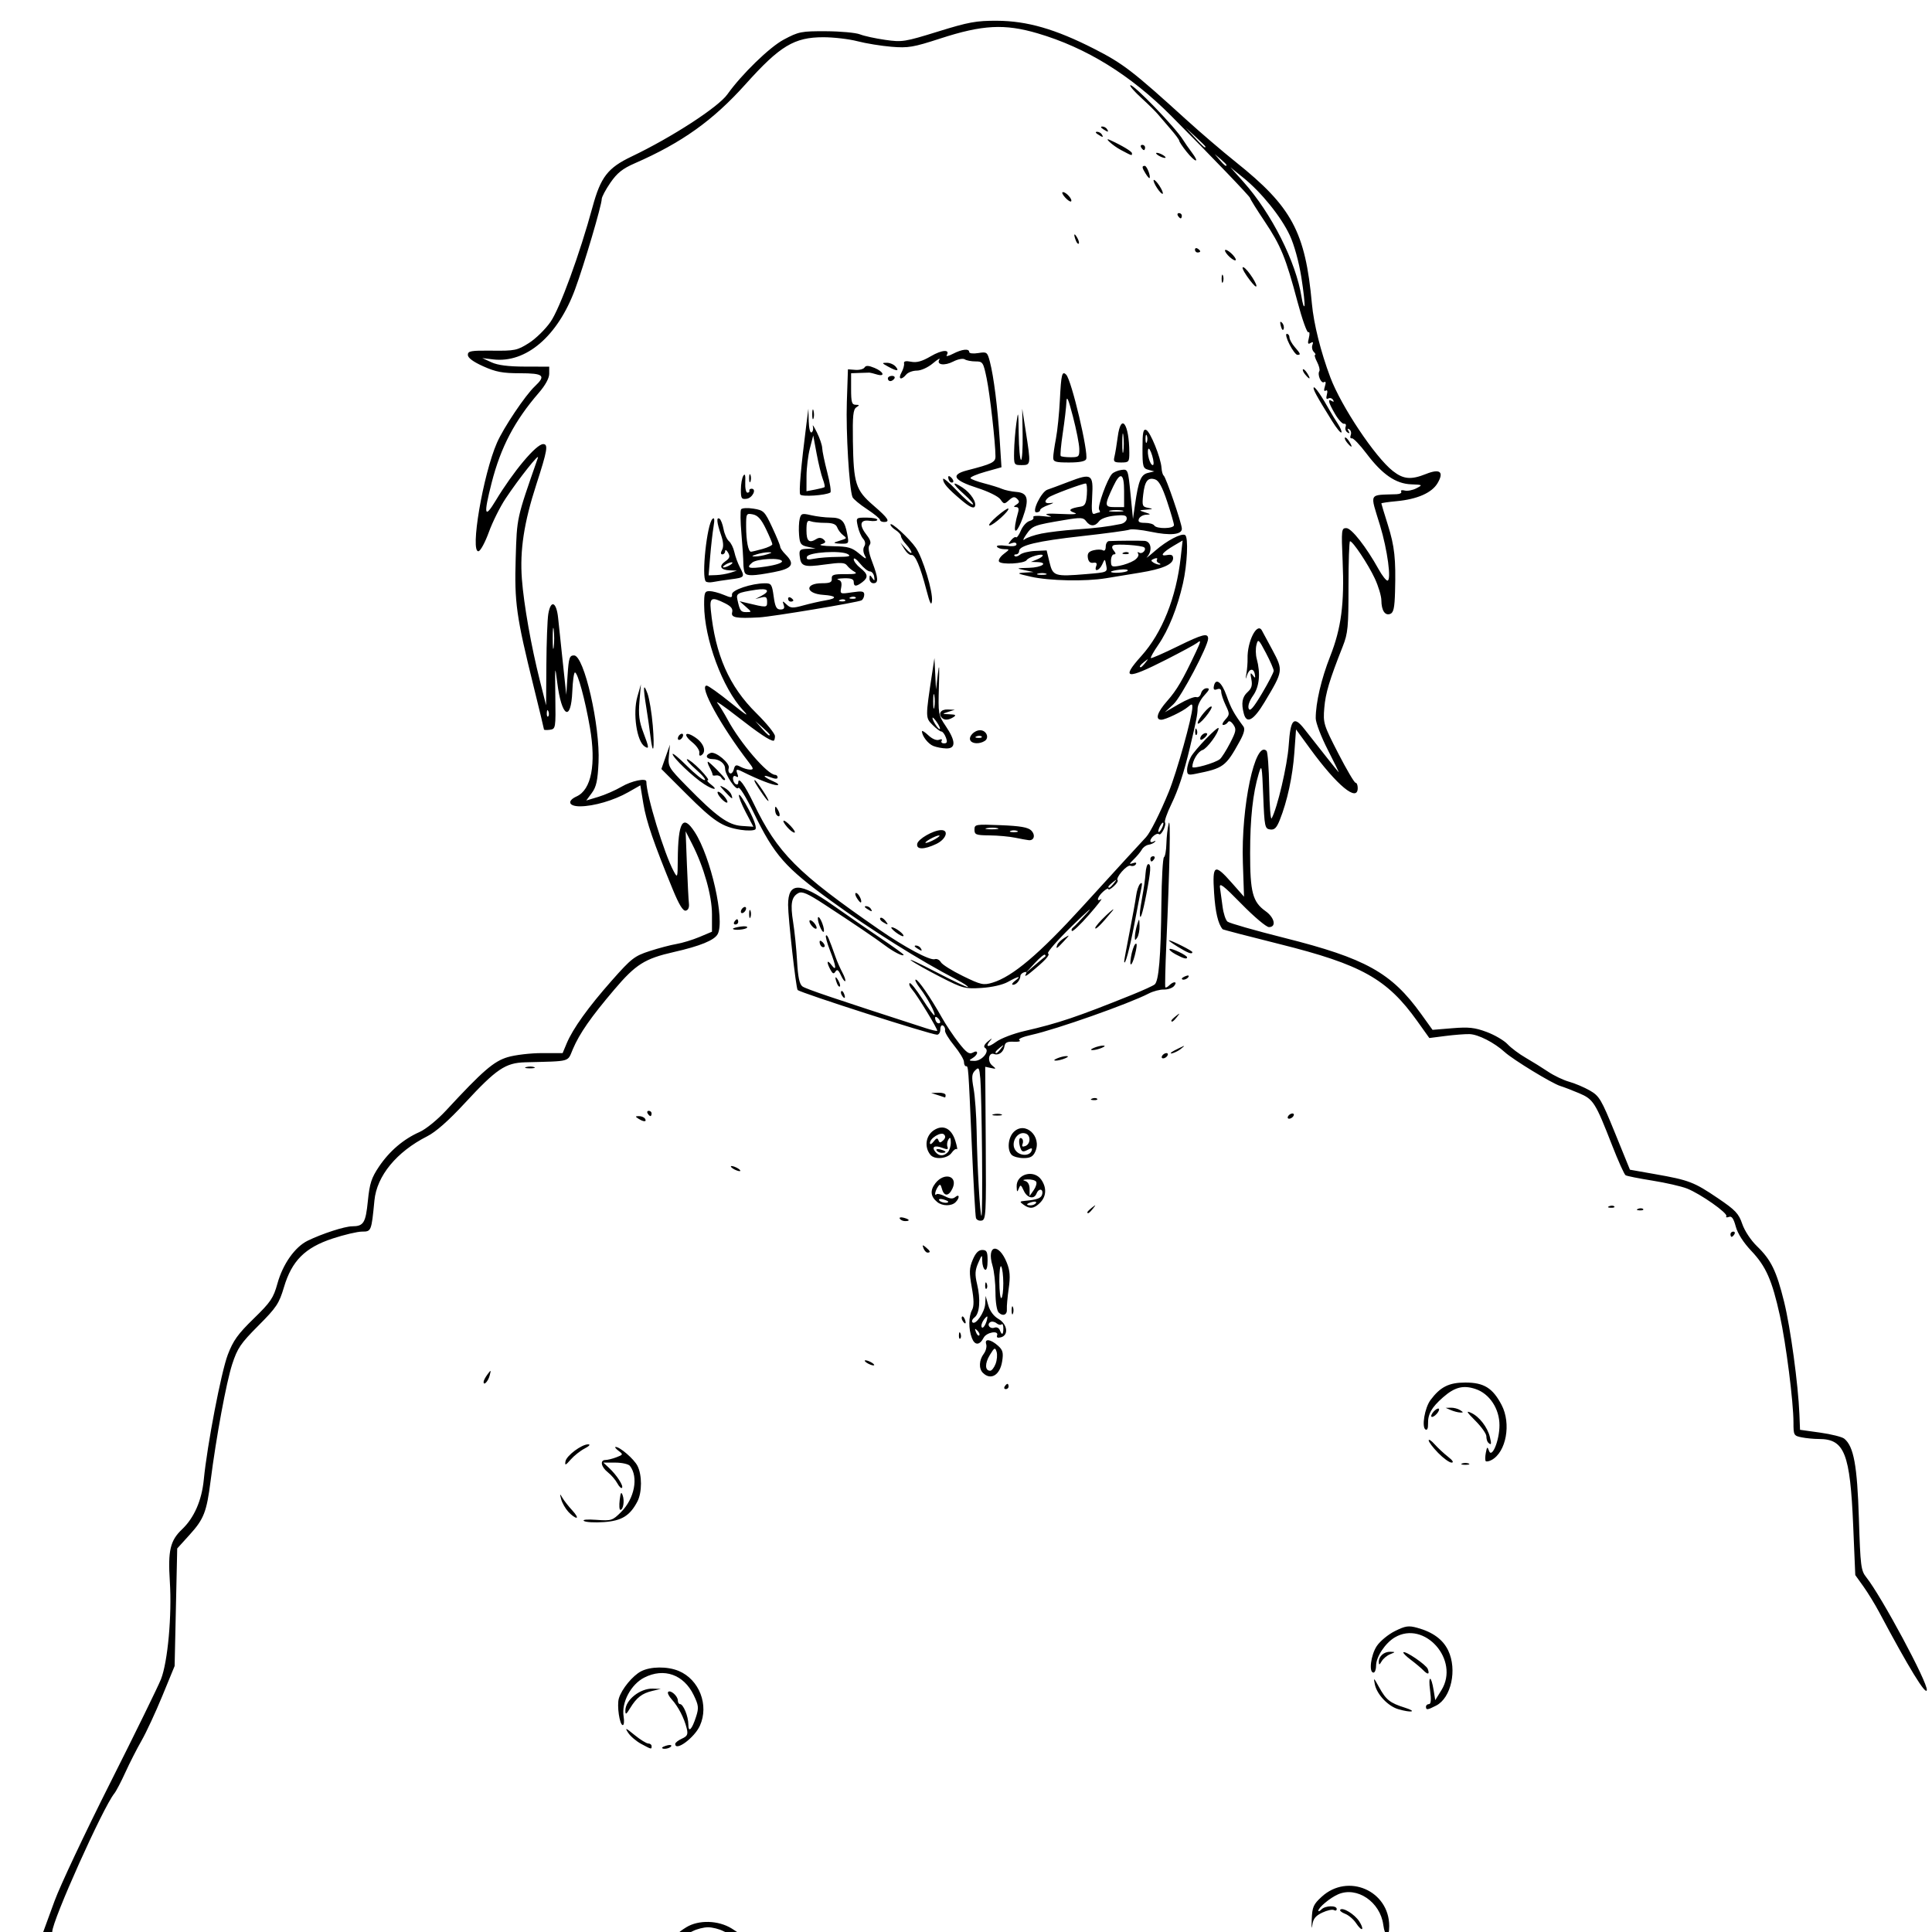 <?xml version="1.0" encoding="UTF-8" standalone="no"?>
<svg
   version="1.0"
   width="736pt"
   height="736pt"
   viewBox="0 0 736 736"
   preserveAspectRatio="xMidYMid meet"
   id="svg1"
   sodipodi:docname="output.svg"
   xml:space="preserve"
   inkscape:version="1.4.2 (ebf0e940d0, 2025-05-08)"
   xmlns:inkscape="http://www.inkscape.org/namespaces/inkscape"
   xmlns:sodipodi="http://sodipodi.sourceforge.net/DTD/sodipodi-0.dtd"
   xmlns="http://www.w3.org/2000/svg"
   xmlns:svg="http://www.w3.org/2000/svg"><defs
     id="defs1" /><sodipodi:namedview
     id="namedview1"
     pagecolor="#ffffff"
     bordercolor="#000000"
     borderopacity="0.25"
     inkscape:showpageshadow="2"
     inkscape:pageopacity="0.0"
     inkscape:pagecheckerboard="0"
     inkscape:deskcolor="#d1d1d1"
     inkscape:document-units="pt"
     inkscape:zoom="0.81419837"
     inkscape:cx="494.96537"
     inkscape:cy="453.82061"
     inkscape:window-width="1920"
     inkscape:window-height="1008"
     inkscape:window-x="0"
     inkscape:window-y="0"
     inkscape:window-maximized="1"
     inkscape:current-layer="svg1" /><path
     style="fill:#000000"
     d="m 16.484,735.934 c 0.258,-0.688 2.192,-5.975 4.298,-11.75 2.106,-5.775 11.648,-26.025 21.204,-45 9.556,-18.975 18.26,-36.75 19.341,-39.5 2.587,-6.579 4.2,-24.372 3.374,-37.203 -0.76,-11.788 0.13,-15.595 4.645,-19.882 4.613,-4.38 7.515,-11.003 8.288,-18.915 1.29,-13.201 6.628,-41.001 9.139,-47.595 2.052,-5.388 3.854,-7.901 9.848,-13.734 6.505,-6.33 7.533,-7.849 9.076,-13.405 2.059,-7.419 6.673,-13.942 11.533,-16.308 5.53,-2.691 14.073,-5.457 16.907,-5.474 4.387,-0.026 5.156,-1.263 6.002,-9.653 0.676,-6.707 1.359,-8.808 4.264,-13.122 3.964,-5.886 9.314,-10.447 15.423,-13.15 2.385,-1.055 6.793,-4.633 10.073,-8.177 14.048,-15.178 18.196,-18.766 23.531,-20.35 2.84,-0.843 8.706,-1.534 13.034,-1.534 h 7.87 l 1.543,-3.694 c 2.349,-5.622 8.247,-13.837 17.208,-23.967 7.428,-8.398 8.626,-9.331 14.375,-11.201 3.449,-1.122 8.072,-2.342 10.272,-2.71 2.2,-0.369 6.138,-1.571 8.75,-2.672 l 4.75,-2.002 v -6.623 c 0,-7.085 -3.101,-18.056 -7.583,-26.828 l -2.454,-4.802 0.483,12.5 c 0.266,6.875 0.612,13.611 0.769,14.969 0.181,1.564 -0.264,2.575 -1.214,2.76 -1.038,0.202 -2.544,-2.25 -4.894,-7.969 -7.31,-17.788 -10.124,-25.983 -11.239,-32.735 l -1.161,-7.032 -4.603,2.621 c -5.458,3.107 -13.143,5.358 -18.353,5.374 -4.38,0.014 -5.09,-2.057 -1.298,-3.784 5.606,-2.554 7.468,-12.239 5.046,-26.251 -1.842,-10.658 -4.644,-20.949 -5.704,-20.951 -0.388,-7.6e-4 -0.838,3.225 -1,7.169 -0.49,11.963 -4.105,9.823 -5.746,-3.401 -0.844,-6.802 -0.891,-6.466 -0.725,5.231 0.174,12.263 0.134,12.506 -2.073,12.82 -1.238,0.176 -2.25,0.122 -2.25,-0.119 0,-0.241 -1.768,-7.585 -3.928,-16.32 -6.622,-26.77 -7.362,-32.055 -6.845,-48.881 0.484,-15.751 0.284,-14.847 8.456,-38.272 0.766,-2.196 -7.231,7.882 -12.29,15.488 -2.116,3.181 -4.987,8.934 -6.379,12.784 -1.393,3.85 -3.158,7.135 -3.924,7.3 -3.388,0.731 1.69,-29.199 7.014,-41.345 2.518,-5.744 10.788,-18.065 14.41,-21.467 4.365,-4.1 3.361,-4.988 -5.637,-4.988 -6.627,0 -9.208,-0.486 -14,-2.637 -3.857,-1.731 -5.875,-3.225 -5.875,-4.351 0,-1.503 1.14,-1.702 9.25,-1.613 8.642,0.095 9.563,-0.096 14.002,-2.899 2.614,-1.65 6.336,-5.298 8.273,-8.107 3.552,-5.151 11.131,-25.896 15.978,-43.737 3.096,-11.394 5.801,-14.893 14.854,-19.212 15.284,-7.292 33.023,-18.797 36.489,-23.667 5.474,-7.689 16.085,-17.995 21.498,-20.88 5.699,-3.038 6.66,-3.228 16.108,-3.185 5.526,0.025 11.338,0.559 12.916,1.187 1.578,0.628 5.917,1.575 9.643,2.103 6.457,0.916 7.399,0.767 20.131,-3.181 11.577,-3.59 14.556,-4.136 22.357,-4.101 11.539,0.051 22.285,3.147 37.07,10.68 11.019,5.614 14.696,8.441 35.127,27.01 5.392,4.901 13.867,12.154 18.834,16.12 21.392,17.078 26.518,26.615 29.011,53.97 0.701,7.688 3.377,18.388 7.023,28.073 4.155,11.04 17.063,30.368 23.826,35.677 4.028,3.162 6.906,3.415 12.655,1.115 5.305,-2.123 6.926,-0.817 4.366,3.515 -2.181,3.692 -7.743,6.13 -15.661,6.864 -3.163,0.293 -5.75,0.673 -5.75,0.843 0,0.17 1.105,3.82 2.455,8.111 2.596,8.25 3.106,12.978 2.759,25.583 -0.167,6.078 -0.564,7.916 -1.815,8.396 -2.011,0.772 -3.361,-1.288 -3.394,-5.177 -0.014,-1.65 -1.138,-5.391 -2.499,-8.313 -2.513,-5.399 -8.36,-14.187 -9.438,-14.187 -0.325,0 -0.588,7.763 -0.584,17.25 0.007,15.367 -0.229,17.85 -2.165,22.75 -5.104,12.915 -6.582,17.841 -7.054,23.504 -0.481,5.77 -0.275,6.441 5.285,17.25 3.182,6.185 6.16,11.246 6.617,11.246 0.457,0 0.831,0.9 0.831,2 0,5.598 -7.846,-0.867 -18.093,-14.909 l -5.407,-7.409 -0.646,8.909 c -0.655,9.038 -2.704,18.493 -5.547,25.598 -1.22,3.05 -2.036,3.849 -3.687,3.613 -2,-0.285 -2.149,-1.013 -2.62,-12.803 -0.467,-11.67 -0.58,-12.235 -1.701,-8.5 -2.253,7.502 -3.284,16.987 -3.291,30.282 -0.009,14.965 0.967,18.64 5.879,22.137 3.45,2.456 4.221,6.081 1.294,6.081 -1,0 -5.697,-3.963 -10.436,-8.806 -7.003,-7.156 -8.543,-8.327 -8.22,-6.25 0.218,1.406 0.662,4.657 0.985,7.224 0.323,2.568 1.168,5.15 1.878,5.739 0.709,0.589 10.475,3.382 21.701,6.207 30.933,7.784 40.755,13.25 52.057,28.969 l 4.354,6.056 7.571,-0.622 c 6.246,-0.513 8.536,-0.261 13.085,1.441 3.033,1.135 6.601,3.227 7.929,4.648 1.328,1.422 4.44,3.751 6.915,5.175 2.475,1.425 6.319,3.814 8.543,5.311 2.224,1.496 5.824,3.213 8,3.816 2.176,0.603 5.722,2.107 7.88,3.344 3.624,2.077 4.357,3.314 9.601,16.208 l 5.677,13.959 9.704,1.712 c 12.805,2.259 14.726,2.997 23.811,9.147 6.674,4.517 7.926,5.84 9.269,9.789 0.897,2.637 3.27,6.228 5.618,8.5 5.364,5.19 7.405,9.371 10.322,21.145 2.422,9.774 5.375,31.441 5.832,42.79 l 0.241,6 7.688,1.076 c 4.229,0.592 8.358,1.632 9.177,2.312 3.606,2.992 4.914,10.134 5.554,30.318 0.581,18.342 0.778,19.9 2.843,22.5 5.802,7.308 23.402,40.101 23.043,42.935 -0.29,2.29 -6.882,-8.48 -18.142,-29.641 -1.61,-3.025 -4.319,-7.447 -6.02,-9.827 l -3.094,-4.327 -0.79,-18.673 c -1.176,-27.795 -3.297,-33.173 -13.085,-33.173 -1.884,0 -4.831,-0.281 -6.55,-0.625 -3.007,-0.601 -3.125,-0.816 -3.125,-5.698 0,-7.776 -2.836,-30.072 -5.174,-40.677 -2.968,-13.461 -5.293,-18.744 -10.828,-24.596 -3.078,-3.254 -5.26,-6.664 -5.982,-9.347 -0.831,-3.087 -1.539,-4.07 -2.628,-3.652 -0.82,0.315 -1.252,0.186 -0.96,-0.286 0.684,-1.106 -9.868,-8.52 -14.992,-10.533 -2.164,-0.85 -8.108,-2.21 -13.208,-3.021 -5.1,-0.811 -9.681,-1.727 -10.18,-2.036 -0.499,-0.308 -2.792,-5.391 -5.095,-11.295 -6.44,-16.508 -7.165,-17.654 -12.647,-19.973 -2.642,-1.118 -5.858,-2.352 -7.146,-2.743 -3.119,-0.947 -18.001,-10.023 -21.156,-12.902 -3.991,-3.642 -10.15,-6.781 -13.454,-6.856 -1.677,-0.038 -5.797,0.283 -9.157,0.713 l -6.108,0.782 -4.612,-6.463 c -11.472,-16.076 -21.233,-21.535 -52.433,-29.324 -11.803,-2.946 -21.574,-5.494 -21.713,-5.663 -1.738,-2.095 -2.763,-6.481 -3.242,-13.869 -0.703,-10.851 0.129,-11.306 6.811,-3.727 l 4.594,5.21 -0.44,-12.96 c -0.725,-21.349 4.695,-46.916 9.027,-42.584 0.436,0.436 0.89,6.677 1.008,13.87 0.119,7.193 0.533,12.518 0.922,11.834 2.137,-3.766 5.996,-20.256 6.5,-27.778 0.682,-10.17 1.925,-11.446 6.03,-6.191 6.226,7.969 12.531,15.92 12.998,16.389 0.273,0.275 -1.579,-3.55 -4.117,-8.5 -2.538,-4.95 -4.615,-10.38 -4.616,-12.066 -0.003,-5.894 2.123,-15.002 5.508,-23.592 4.224,-10.719 5.443,-20.051 4.742,-36.289 -0.517,-11.961 -0.45,-12.552 1.407,-12.552 1.974,0 7.567,7.131 12.351,15.75 1.298,2.337 2.792,4.25 3.32,4.25 1.575,0 -0.005,-11.771 -2.819,-21 -3.895,-12.775 -4.565,-11.509 6.299,-11.914 1.27,-0.047 2.057,-0.494 1.749,-0.993 -0.308,-0.499 0.292,-0.684 1.333,-0.412 1.041,0.272 3.044,-0.108 4.451,-0.845 2.497,-1.308 2.45,-1.344 -1.983,-1.516 -5.884,-0.228 -11.008,-3.759 -17.027,-11.733 -2.527,-3.349 -5.041,-5.958 -5.586,-5.798 -0.545,0.16 -0.73,-0.388 -0.412,-1.218 0.318,-0.83 0.079,-1.818 -0.532,-2.195 -0.719,-0.445 -0.826,-0.225 -0.302,0.622 0.551,0.892 0.42,1.068 -0.414,0.553 -0.672,-0.416 -0.983,-1.38 -0.691,-2.143 0.293,-0.763 0.025,-1.28 -0.596,-1.149 -0.62,0.131 -2.172,-1.562 -3.448,-3.762 -2.567,-4.426 -2.948,-5.986 -1.198,-4.905 0.721,0.446 0.883,0.274 0.431,-0.457 -0.398,-0.644 -1.213,-0.868 -1.812,-0.498 -0.711,0.439 -0.893,-0.076 -0.524,-1.485 0.346,-1.323 0.172,-1.915 -0.45,-1.531 -0.643,0.397 -0.753,-0.197 -0.3,-1.624 0.461,-1.453 0.347,-2.024 -0.321,-1.611 -1.123,0.694 -2.634,-2.844 -1.795,-4.202 0.282,-0.457 -0.112,-2.036 -0.876,-3.509 -0.764,-1.473 -1.101,-2.678 -0.749,-2.678 0.352,0 0.136,-0.505 -0.481,-1.122 -0.617,-0.617 -0.856,-1.816 -0.53,-2.664 0.419,-1.091 0.207,-1.304 -0.724,-0.729 -1.018,0.629 -1.161,0.195 -0.63,-1.92 0.385,-1.532 0.294,-2.491 -0.206,-2.182 -0.491,0.303 -2.346,-4.917 -4.123,-11.601 -4.491,-16.892 -6.33,-21.379 -12.598,-30.743 -3.007,-4.492 -5.467,-8.445 -5.467,-8.783 0,-0.546 -14.469,-15.612 -30,-31.239 C 430.683,28.562 413.877,18.171 395.268,12.696 382.692,8.996 374.281,9.443 358.211,14.666 c -10.298,3.347 -12.215,3.672 -18.587,3.15 -3.908,-0.32 -9.74,-1.268 -12.96,-2.107 -3.22,-0.839 -9.072,-1.525 -13.004,-1.525 -11.086,0 -16.539,3.288 -29.589,17.84 -12.443,13.875 -24.298,22.341 -42.291,30.202 -4.619,2.018 -6.688,3.671 -9.25,7.388 -1.815,2.634 -3.3,5.435 -3.3,6.227 0,2.305 -6.724,25.068 -10.145,34.343 -6.599,17.894 -18.694,28.249 -31.222,26.731 l -4.133,-0.501 3.5,1.612 c 2.403,1.107 6.399,1.619 12.75,1.635 l 9.25,0.023 -6e-5,2.689 c -4e-5,1.697 -1.465,4.382 -3.97,7.276 -9.233,10.667 -14.506,20.732 -17.969,34.294 -3.12,12.219 -2.749,13.89 1.513,6.822 6.739,-11.176 15.472,-21.581 18.114,-21.581 2.024,0 1.623,2.364 -2.61,15.412 -4.697,14.477 -6.312,25.067 -5.489,35.988 0.731,9.701 3.538,25.577 6.823,38.6 l 2.397,9.5 0.106,-15.5 c 0.059,-8.525 0.385,-17.188 0.726,-19.25 0.928,-5.614 3.112,-4.741 3.755,1.5 0.297,2.888 1.117,10.65 1.822,17.25 l 1.281,12 0.5,-7.5 c 0.441,-6.619 0.731,-7.5 2.465,-7.5 3.828,0 9.971,26.841 9.326,40.744 -0.322,6.941 -0.847,9.341 -2.544,11.636 l -2.138,2.891 4.611,-1.388 c 2.536,-0.763 6.529,-2.512 8.874,-3.886 3.8,-2.227 9.406,-3.393 9.406,-1.956 0,5.211 6.82,27.563 10.451,34.252 1.412,2.602 1.471,2.436 1.52,-4.294 0.107,-14.68 1.919,-17.707 6.435,-10.75 6.175,9.512 11.607,33.619 8.77,38.921 -1.247,2.33 -6.699,4.56 -16.676,6.82 -11.087,2.512 -14.538,4.686 -22.699,14.303 -8.972,10.572 -13.205,16.65 -15.78,22.659 -2.175,5.075 -0.377,4.576 -18.216,5.057 -7.477,0.202 -10.938,2.542 -22.908,15.491 -6.24,6.751 -11.076,11.017 -14.396,12.701 -11.661,5.915 -19.179,15.062 -20.088,24.441 -1.137,11.734 -1.187,11.859 -4.704,11.859 -1.761,0 -6.803,1.186 -11.205,2.635 -10.555,3.474 -15.559,8.479 -18.562,18.563 -1.851,6.215 -2.848,7.712 -9.751,14.638 -6.752,6.774 -7.967,8.566 -9.962,14.69 -2.231,6.846 -6.088,27.686 -8.232,44.474 -1.509,11.817 -2.547,14.484 -7.971,20.474 l -4.743,5.237 -0.495,22.394 -0.495,22.394 -4.692,11.412 c -2.581,6.276 -6.137,13.926 -7.902,17 -1.765,3.074 -4.539,8.513 -6.163,12.088 -1.624,3.575 -3.522,7.197 -4.217,8.049 -4.256,5.218 -23.639,48.415 -23.648,52.701 -0.001,0.688 -0.876,1.25 -1.943,1.25 -1.136,0 -1.746,-0.518 -1.471,-1.25 z M 208.912,270.997 c -0.319,-0.798 -0.556,-0.561 -0.604,0.604 -0.043,1.054 0.193,1.645 0.525,1.312 0.332,-0.332 0.368,-1.195 0.079,-1.917 z m 2.04,-31.062 c -0.222,-1.788 -0.403,-0.325 -0.403,3.25 0,3.575 0.181,5.037 0.403,3.25 0.222,-1.788 0.222,-4.713 0,-6.5 z M 495.741,105.548 C 494.81,99.734 493.013,93.221 491.363,89.684 488.067,82.619 480.541,73.286 473.645,67.709 l -4.916,-3.975 5,5.597 c 10.673,11.948 19.968,30.388 22.103,43.853 0.393,2.475 0.888,3.989 1.101,3.364 0.213,-0.625 -0.324,-5.575 -1.192,-11 z M 467.229,62.839 c 0,-0.19 -1.012,-1.202 -2.25,-2.25 l -2.25,-1.905 1.905,2.25 c 1.79,2.114 2.595,2.705 2.595,1.905 z m -8,-6.959 c 0,-0.167 -1.688,-1.855 -3.75,-3.75 l -3.75,-3.446 3.446,3.75 c 3.208,3.49 4.054,4.21 4.054,3.446 z m -201,680.789 c 0,-0.283 1.462,-1.406 3.25,-2.496 4.701,-2.866 12.149,-2.657 17.25,0.485 3.175,1.956 3.56,2.47 1.864,2.495 -1.175,0.017 -3.425,-0.641 -5,-1.463 -1.575,-0.822 -4.214,-1.494 -5.864,-1.494 -1.65,0 -4.289,0.672 -5.864,1.494 -2.842,1.482 -5.636,1.968 -5.636,0.979 z m 241.478,-5.4 c 0.19,-4.805 0.616,-5.784 3.787,-8.69 9.99,-9.156 25.735,-2.322 25.735,11.169 0,4.697 -1.615,4.344 -2.264,-0.495 -1.17,-8.722 -10.005,-14.707 -17.165,-11.627 -3.082,1.326 -7.572,5.059 -7.572,6.295 0,0.364 0.54,0.121 1.2,-0.539 1.483,-1.483 5.8,-1.587 5.8,-0.141 0,0.582 -0.473,0.767 -1.05,0.41 -0.578,-0.357 -2.576,0.075 -4.441,0.96 -2.615,1.241 -3.488,2.348 -3.818,4.84 -0.235,1.777 -0.331,0.795 -0.213,-2.184 z m 16.927,1.41 c -0.965,-1.473 -2.863,-3.1 -4.219,-3.615 -1.355,-0.515 -2.176,-1.225 -1.824,-1.577 0.992,-0.992 5.446,1.755 7.21,4.448 0.873,1.332 1.362,2.646 1.087,2.921 -0.275,0.275 -1.29,-0.705 -2.255,-2.178 z M 244.28,664.352 c -1.88,-1.008 -4.123,-2.92 -4.984,-4.25 -1.34,-2.067 -0.991,-1.946 2.411,0.833 2.188,1.787 4.55,3.25 5.25,3.25 0.7,0 1.272,0.45 1.272,1 0,1.298 0.042,1.307 -3.949,-0.833 z m 7.949,1.449 c 0,-0.211 0.901,-0.619 2.001,-0.907 1.101,-0.288 1.749,-0.115 1.441,0.383 -0.538,0.871 -3.442,1.312 -3.442,0.523 z m 5,-1.456 c 0,-0.462 1.135,-1.357 2.522,-1.989 2.107,-0.96 2.413,-1.604 1.86,-3.911 -0.923,-3.85 -3.243,-8.354 -5.669,-11.008 -1.129,-1.235 -1.763,-2.537 -1.407,-2.893 0.895,-0.895 3.695,1.577 3.695,3.261 0,0.758 0.378,1.378 0.839,1.378 1.242,0 3.161,4.702 3.161,7.747 0,3.362 1.37,1.969 2.961,-3.011 1.056,-3.305 0.943,-4.301 -0.928,-8.167 -3.797,-7.843 -11.318,-10.505 -18.84,-6.667 -5.064,2.583 -8.721,9.457 -7.859,14.77 0.297,1.831 0.158,3.329 -0.309,3.329 -1.22,0 -2.314,-7.496 -1.49,-10.208 1.079,-3.55 5.263,-8.636 8.467,-10.293 3.613,-1.868 10.033,-1.929 14.327,-0.135 7.834,3.273 11.608,13.015 8.076,20.847 -2.076,4.603 -9.405,10.019 -9.405,6.949 z m -18.996,-12.719 c -0.007,-4.006 5.638,-8.502 10.469,-8.339 l 3.027,0.102 -3.244,0.77 c -3.902,0.926 -5.974,2.533 -8.414,6.525 -1.548,2.533 -1.835,2.679 -1.838,0.941 z m 294.459,-0.505 c -3.912,-1.138 -8.15,-5.611 -8.938,-9.436 -0.567,-2.748 -0.434,-2.664 1.58,1 2.694,4.9 4.142,6.052 9.896,7.87 4.829,1.526 2.528,2.039 -2.538,0.566 z m 10.538,-0.936 c 0,-0.55 0.508,-1 1.129,-1 0.783,0 0.916,-1.603 0.435,-5.232 -0.778,-5.863 0.406,-5.892 1.358,-0.033 l 0.611,3.757 2.36,-3.818 c 7.09,-11.471 -6.459,-26.769 -17.784,-20.079 -3.613,2.134 -7.109,7.404 -7.109,10.717 0,1.478 -0.45,2.688 -1,2.688 -1.848,0 -1.022,-6.672 1.251,-10.102 1.238,-1.869 4.348,-4.439 6.91,-5.711 4.011,-1.991 5.193,-2.167 8.499,-1.262 5.944,1.626 9.829,4.479 11.824,8.682 3.457,7.285 1.12,17.996 -4.569,20.937 -3.329,1.722 -3.915,1.79 -3.915,0.456 z m -1.051,-13.917 c -0.853,-0.871 -2.995,-2.666 -4.76,-3.99 -1.765,-1.324 -3.022,-2.594 -2.794,-2.822 0.701,-0.701 8.663,4.719 9.275,6.315 0.818,2.132 0.086,2.344 -1.722,0.498 z m -16.919,-3.133 c -0.043,-2.17 1.994,-3.962 4.42,-3.887 1.988,0.061 1.984,0.09 -0.115,0.936 -1.191,0.48 -2.639,1.689 -3.22,2.687 -0.845,1.453 -1.061,1.506 -1.085,0.264 z M 222.47,579.422 c -0.746,-0.513 1.184,-0.69 4.731,-0.433 5.732,0.415 6.137,0.286 9.406,-2.982 5.128,-5.128 6.698,-13.336 3.362,-17.572 -0.542,-0.688 -3.039,-1.25 -5.551,-1.25 h -4.566 l 2.195,2.045 c 2.891,2.693 5.596,6.875 4.899,7.572 -0.305,0.305 -1.112,-0.488 -1.794,-1.762 -0.682,-1.274 -2.293,-3.145 -3.581,-4.158 -2.607,-2.05 -3.117,-4.696 -0.906,-4.696 0.789,0 2.656,-0.464 4.148,-1.032 2.603,-0.99 2.636,-1.09 0.815,-2.468 -1.044,-0.79 -1.542,-1.451 -1.108,-1.468 1.6,-0.064 6.946,4.549 8.307,7.169 1.8,3.465 1.799,10.138 -0.002,13.599 -2.83,5.439 -5.996,7.387 -12.776,7.862 -3.475,0.243 -6.885,0.053 -7.578,-0.424 z m -5.952,-3.488 c -1.133,-1.238 -2.358,-3.375 -2.722,-4.75 -0.607,-2.291 -0.564,-2.332 0.519,-0.5 0.65,1.1 2.331,3.237 3.735,4.75 1.404,1.512 2.098,2.75 1.54,2.75 -0.557,0 -1.94,-1.012 -3.072,-2.25 z m 19.555,-4.5 c 0.346,-2.927 0.597,-3.314 1.144,-1.766 0.758,2.143 0.204,5.516 -0.905,5.516 -0.375,0 -0.483,-1.688 -0.24,-3.75 z m -20.657,-14.715 c 0.363,-2.189 6.222,-6.557 8.71,-6.495 0.911,0.023 0.307,0.709 -1.398,1.591 -1.65,0.853 -4.044,2.747 -5.319,4.21 -1.966,2.254 -2.27,2.36 -1.993,0.695 z m 341.562,0.803 c 0.688,-0.277 1.812,-0.277 2.5,0 0.688,0.277 0.125,0.504 -1.25,0.504 -1.375,0 -1.938,-0.227 -1.25,-0.504 z m -9.136,-4.059 c -1.988,-2.046 -3.6,-4.184 -3.582,-4.75 0.017,-0.566 1.031,0.096 2.252,1.471 1.221,1.375 3.518,3.513 5.103,4.75 1.815,1.417 2.32,2.25 1.362,2.25 -0.836,0 -3.147,-1.674 -5.135,-3.721 z m 18.161,3.162 c -0.269,-0.269 -0.256,-1.703 0.028,-3.187 0.446,-2.332 0.607,-2.438 1.188,-0.784 1.107,3.155 4.01,-3.879 4.01,-9.714 0,-6.304 -3.803,-12.037 -9.161,-13.808 -4.672,-1.544 -7.907,-0.706 -12.359,3.203 -4.34,3.81 -5.798,6.39 -5.693,10.074 0.049,1.72 -0.327,2.559 -0.968,2.163 -1.538,-0.951 -0.286,-8.287 1.919,-11.24 3.737,-5.005 7.015,-6.648 13.261,-6.648 7.079,0 10.434,2.077 13.821,8.559 3.719,7.116 1.734,17.968 -3.831,20.947 -0.95,0.508 -1.947,0.704 -2.215,0.436 z m 0.892,-7.108 c -0.367,-0.367 -0.667,-1.439 -0.667,-2.382 0,-0.944 -1.88,-3.595 -4.177,-5.892 -3.374,-3.374 -3.683,-3.952 -1.605,-3.005 3.083,1.404 6.197,5.418 7.136,9.196 0.692,2.783 0.523,3.294 -0.688,2.083 z m -21.667,-10.088 c 0,-0.55 0.675,-1.56 1.5,-2.245 0.837,-0.694 1.5,-0.803 1.5,-0.245 0,0.55 -0.675,1.56 -1.5,2.245 -0.837,0.694 -1.5,0.803 -1.5,0.245 z m 7.5,-2.245 -2,-0.859 2,-0.055 c 1.1,-0.03 2.675,0.381 3.5,0.914 1.333,0.862 1.333,0.963 0,0.914 -0.825,-0.03 -2.4,-0.442 -3.5,-0.914 z m -170,-9 c 0.34,-0.55 0.816,-1 1.059,-1 0.243,0 0.441,0.45 0.441,1 0,0.55 -0.477,1 -1.059,1 -0.582,0 -0.781,-0.45 -0.441,-1 z m -198.5,-1.75 c 0,-0.477 0.653,-1.741 1.45,-2.809 1.399,-1.873 1.43,-1.861 0.879,0.324 -0.569,2.257 -2.33,4.135 -2.33,2.485 z m 190.2,-3.45 c -1.614,-1.614 -1.463,-4.868 0.337,-7.248 0.81,-1.071 1.227,-2.722 0.927,-3.668 -0.718,-2.264 1.744,-1.912 4.579,0.653 1.766,1.598 2.027,2.628 1.501,5.918 -0.84,5.256 -4.353,7.334 -7.343,4.344 z m 4.85,-3.432 c 0.55,-1.448 0.72,-3.518 0.376,-4.601 -0.561,-1.767 -0.826,-1.639 -2.585,1.255 -1.946,3.199 -1.875,5.978 0.153,5.978 0.581,0 1.506,-1.184 2.057,-2.632 z m -49.05,-0.368 c -0.825,-0.533 -1.05,-0.969 -0.5,-0.969 0.55,0 1.675,0.436 2.5,0.969 0.825,0.533 1.05,0.969 0.5,0.969 -0.55,0 -1.675,-0.436 -2.5,-0.969 z m 40.006,-9.484 c -1.312,-3.451 -1.281,-8.134 0.071,-10.66 0.777,-1.451 0.744,-3.873 -0.116,-8.688 -1.015,-5.681 -0.96,-7.234 0.372,-10.422 1.087,-2.602 2.192,-3.746 3.616,-3.746 1.731,0 2.051,0.633 2.051,4.059 0,2.451 -0.396,3.814 -1,3.441 -0.55,-0.34 -1.018,-1.829 -1.039,-3.309 -0.038,-2.591 -0.095,-2.562 -1.546,0.783 -1.21,2.789 -1.293,4.367 -0.424,8 1.398,5.841 0.996,11.216 -0.95,12.694 -0.846,0.643 -1.212,1.494 -0.814,1.892 1.206,1.206 4.696,-3.857 4.867,-7.06 l 0.16,-3 1.003,3.556 c 0.628,2.226 2.076,4.172 3.874,5.203 3.424,1.965 3.997,6.213 0.946,7.011 -1.247,0.326 -1.76,0.074 -1.457,-0.717 0.787,-2.05 -4.024,-1.234 -5.118,0.868 -1.546,2.969 -3.386,3.008 -4.494,0.095 z m 2.118,-2.783 c -0.988,-0.98 -1.102,-0.865 -0.56,0.56 0.376,0.986 0.935,1.541 1.243,1.233 0.308,-0.308 6.3e-4,-1.115 -0.683,-1.793 z m 9.876,-0.9 c 0,-1.192 -0.296,-1.871 -0.658,-1.509 -0.362,0.362 -1.242,0.173 -1.956,-0.419 -0.714,-0.593 -1.775,-0.783 -2.358,-0.422 -1.513,0.935 -0.111,2.763 1.612,2.102 0.79,-0.303 1.693,0.116 2.006,0.932 0.81,2.11 1.355,1.835 1.355,-0.684 z m -6.07,-4.274 c 0.039,-0.518 -0.565,-0.073 -1.341,0.989 -0.776,1.062 -1.149,2.355 -0.828,2.875 0.543,0.879 2.01,-1.734 2.169,-3.864 z m -10.851,6.858 c 0.048,-1.165 0.285,-1.402 0.604,-0.604 0.289,0.722 0.253,1.584 -0.079,1.917 -0.332,0.332 -0.569,-0.258 -0.525,-1.312 z m 1.38,-5.483 c -0.363,-0.587 -0.445,-1.281 -0.183,-1.543 0.262,-0.262 0.743,0.218 1.069,1.067 0.676,1.762 0.1,2.072 -0.886,0.477 z m 13.754,-3.121 c -0.699,-0.699 -1.212,-3.939 -1.212,-7.646 0,-3.539 -0.511,-8.14 -1.136,-10.225 -2.367,-7.899 2.356,-8.847 5.457,-1.096 1.212,3.028 1.371,5.252 0.712,9.915 -0.467,3.306 -0.779,6.802 -0.692,7.768 0.197,2.191 -1.519,2.895 -3.13,1.284 z m 1.772,-11.122 c -0.008,-2.855 -0.36,-5.733 -0.78,-6.395 -0.421,-0.662 -0.751,1.879 -0.735,5.647 0.017,3.768 0.368,6.646 0.78,6.395 0.412,-0.251 0.743,-2.792 0.735,-5.647 z m 3.173,10.309 c 0,-1.375 0.227,-1.938 0.504,-1.25 0.277,0.688 0.277,1.812 0,2.5 -0.277,0.688 -0.504,0.125 -0.504,-1.25 z m -10.079,-9.583 c 0.048,-1.165 0.285,-1.402 0.604,-0.604 0.289,0.722 0.253,1.584 -0.079,1.917 -0.332,0.332 -0.569,-0.258 -0.525,-1.312 z m -23.495,-14.058 c -0.527,-1.372 -0.38,-1.434 0.893,-0.378 1.735,1.44 1.916,2.019 0.63,2.019 -0.491,0 -1.176,-0.739 -1.523,-1.641 z m 307.416,-5.359 c 0,-0.55 0.477,-1 1.059,-1 0.582,0 0.781,0.45 0.441,1 -0.34,0.55 -0.816,1 -1.059,1 -0.243,0 -0.441,-0.45 -0.441,-1 z m -316.442,-5.907 c -0.308,-0.499 0.34,-0.671 1.441,-0.383 2.335,0.611 2.63,1.29 0.56,1.29 -0.793,0 -1.693,-0.408 -2.001,-0.907 z m 29.009,-0.269 c -0.235,-0.728 -0.94,-13.024 -1.567,-27.324 -1.371,-31.27 -1.314,-30.5 -2.25,-30.5 -0.412,0 -0.75,-0.741 -0.75,-1.647 0,-0.906 -1.687,-3.706 -3.749,-6.223 -2.062,-2.517 -3.625,-5.117 -3.473,-5.778 0.152,-0.661 -0.186,-1.487 -0.751,-1.836 -0.575,-0.355 -1.027,0.271 -1.027,1.425 0,1.132 -0.562,2.054 -1.25,2.049 -2.404,-0.02 -52.056,-15.944 -53.116,-17.036 -0.63,-0.649 -3.634,-27.422 -3.634,-32.393 0,-8.798 4.497,-8.772 17.065,0.098 5.189,3.662 13.372,9.313 18.185,12.558 4.812,3.244 8.75,6.084 8.75,6.31 0,0.849 -3.622,-0.95 -7,-3.476 -3.975,-2.972 -11.653,-8.17 -23.285,-15.763 -6.265,-4.09 -8.373,-5.006 -9.783,-4.251 -2.657,1.422 -3.135,4.082 -2.003,11.136 0.559,3.48 1.23,10.142 1.493,14.804 0.346,6.152 0.91,8.793 2.055,9.63 1.32,0.966 11.71,4.481 47.022,15.909 2.2,0.712 4.138,1.162 4.307,0.999 0.397,-0.383 -7.556,-13.478 -9.579,-15.772 -0.852,-0.966 -1.27,-2.035 -0.929,-2.376 0.341,-0.341 2.518,2.357 4.838,5.996 2.32,3.639 4.396,6.437 4.614,6.219 0.565,-0.565 -2.605,-6.501 -5.518,-10.333 -1.359,-1.788 -2.08,-3.249 -1.602,-3.248 0.962,0.002 5.637,6.797 9.975,14.498 1.549,2.75 4.447,7.084 6.441,9.632 2.873,3.672 3.969,4.439 5.289,3.7 1.064,-0.595 1.664,-0.571 1.664,0.069 0,0.55 -0.787,1.459 -1.75,2.019 -1.525,0.888 -1.427,1.023 0.759,1.05 2.849,0.035 5.966,-3.749 4.059,-4.927 -0.732,-0.452 -0.333,-1.343 1.158,-2.589 1.25,-1.045 1.711,-1.259 1.024,-0.476 -2.372,2.701 -1.241,3.118 2,0.737 1.788,-1.313 6.625,-3.164 10.75,-4.113 13.035,-2.998 20.057,-5.362 41,-13.805 4.125,-1.663 8.011,-3.435 8.637,-3.938 1.587,-1.277 2.358,-10.479 2.571,-30.67 0.1,-9.521 0.545,-17.535 0.987,-17.809 0.443,-0.274 0.858,-2.609 0.923,-5.189 0.065,-2.58 0.465,-6.041 0.888,-7.691 0.776,-3.022 0.39,16.421 -0.912,46 -0.388,8.8 -0.56,16.195 -0.383,16.433 0.177,0.238 0.854,-0.099 1.505,-0.75 1.684,-1.684 3.267,-1.471 1.84,0.248 -0.653,0.787 -2.404,1.397 -3.891,1.354 -1.486,-0.042 -4.086,0.639 -5.777,1.513 -7.593,3.926 -35.245,13.681 -44.677,15.761 -3.385,0.746 -5.285,1.587 -4.576,2.025 0.666,0.412 -0.277,0.674 -2.096,0.582 -2.55,-0.128 -3.376,0.269 -3.607,1.734 -0.35,2.215 -2.231,3.615 -3.963,2.95 -2.061,-0.791 -2.665,2.773 -0.737,4.351 1.651,1.352 1.622,1.416 -0.434,0.979 l -2.201,-0.468 0.201,29.122 c 0.187,27.049 0.076,29.147 -1.552,29.468 -0.964,0.19 -1.945,-0.25 -2.18,-0.979 z m 2.318,-24.574 c -0.123,-13.062 -0.416,-25.875 -0.652,-28.473 -0.388,-4.271 -0.578,-4.574 -1.984,-3.169 -1.284,1.284 -1.385,2.489 -0.577,6.944 0.537,2.964 1.057,10.24 1.155,16.169 0.224,13.621 1.297,32.279 1.856,32.279 0.234,0 0.325,-10.688 0.202,-23.75 z m 7.243,-40 c 1.244,-1.586 1.208,-1.621 -0.378,-0.378 -1.666,1.306 -2.195,2.128 -1.372,2.128 0.208,0 0.995,-0.787 1.75,-1.75 z m -23.944,-11.467 c -0.718,-0.718 -1.183,-0.777 -1.183,-0.15 0,0.568 0.3,1.333 0.667,1.7 0.367,0.367 0.899,0.434 1.183,0.15 0.284,-0.284 -0.016,-1.049 -0.667,-1.7 z m 56.817,73.839 c 0,-0.208 0.787,-0.995 1.75,-1.75 1.586,-1.244 1.621,-1.208 0.378,0.378 -1.306,1.666 -2.128,2.195 -2.128,1.372 z m 209.812,-1.306 c 0.722,-0.289 1.584,-0.253 1.917,0.079 0.332,0.332 -0.258,0.569 -1.312,0.525 -1.165,-0.048 -1.402,-0.285 -0.604,-0.604 z m -234.137,-1.567 c -1.556,-1.14 -1.507,-1.269 0.559,-1.464 4.832,-0.457 6.278,-1.034 6.589,-2.63 0.403,-2.066 -1.403,-2.194 -2.185,-0.156 -0.904,2.356 -3.564,1.757 -4.864,-1.095 -1.061,-2.328 -1.257,-2.405 -1.908,-0.75 -0.584,1.484 -0.74,1.314 -0.796,-0.87 -0.123,-4.75 6.561,-6.577 9.373,-2.563 2.123,3.031 1.954,6.38 -0.443,8.777 -2.312,2.312 -3.93,2.504 -6.325,0.75 z m 4.767,-0.657 c 0.308,-0.499 -0.34,-0.671 -1.441,-0.383 -2.335,0.611 -2.63,1.29 -0.56,1.29 0.793,0 1.693,-0.408 2.001,-0.907 z m 0.057,-8.095 c -0.339,-0.549 -1.828,-0.946 -3.308,-0.882 -1.693,0.073 -2.042,0.286 -0.941,0.573 1.111,0.29 1.75,1.424 1.75,3.107 v 2.649 l 1.558,-2.224 c 0.857,-1.223 1.28,-2.673 0.941,-3.223 z m 218.314,9.319 c 0.722,-0.289 1.584,-0.253 1.917,0.079 0.332,0.332 -0.258,0.569 -1.312,0.525 -1.165,-0.048 -1.402,-0.285 -0.604,-0.604 z m -255.982,-1.567 c -2.596,-2.092 -2.83,-4.481 -0.702,-7.186 3.43,-4.36 8.691,-2.74 6.494,2 -1.409,3.039 -3.201,3.122 -4.005,0.186 -0.514,-1.877 -0.78,-2.001 -1.601,-0.75 -1.054,1.606 -1.393,3.711 -0.445,2.763 0.314,-0.314 1.753,0.043 3.197,0.792 1.904,0.988 2.985,1.065 3.929,0.282 1.637,-1.358 1.725,0.341 0.103,1.964 -1.559,1.559 -5.003,1.534 -6.969,-0.05 z m 4.169,-0.133 c 0,-0.211 -0.901,-0.619 -2.001,-0.907 -1.101,-0.288 -1.749,-0.115 -1.441,0.383 0.538,0.871 3.442,1.312 3.442,0.523 z m -82,-12.617 c -0.825,-0.533 -1.05,-0.969 -0.5,-0.969 0.55,0 1.675,0.436 2.5,0.969 0.825,0.533 1.05,0.969 0.5,0.969 -0.55,0 -1.675,-0.436 -2.5,-0.969 z m 75.217,-5.25 c -2.415,-2.939 -1.796,-7.325 1.323,-9.369 3.523,-2.309 6.717,-0.707 8.195,4.11 0.628,2.046 0.872,3.45 0.542,3.12 -0.329,-0.329 -1.227,0.298 -1.995,1.395 -1.578,2.253 -6.456,2.702 -8.066,0.744 z m 6.583,-0.95 c 0.66,-0.66 1.193,-2.348 1.185,-3.75 -0.011,-1.884 -0.248,-2.182 -0.907,-1.141 -0.491,0.775 -0.657,2.021 -0.371,2.769 0.41,1.068 -0.016,1.155 -1.99,0.405 -2.926,-1.112 -4.182,-0.347 -2.586,1.575 1.38,1.663 3.096,1.715 4.669,0.142 z m -4.242,-0.707 c -0.308,-0.499 0.34,-0.671 1.441,-0.383 2.335,0.611 2.63,1.29 0.56,1.29 -0.793,0 -1.693,-0.408 -2.001,-0.907 z m 0.716,-3.896 c 0.381,1.044 0.74,1.054 1.801,0.053 0.875,-0.826 0.989,-1.586 0.334,-2.241 -1.17,-1.17 -5.427,1.44 -5.377,3.297 0.018,0.656 0.647,0.382 1.399,-0.61 1.014,-1.337 1.49,-1.466 1.843,-0.5 z m 27.926,5.603 c -1.829,-1.829 -1.432,-6.568 0.732,-8.732 4.34,-4.34 10.88,1.661 8.206,7.53 -0.836,1.834 -1.88,2.402 -4.416,2.402 -1.827,0 -3.861,-0.54 -4.521,-1.2 z m 7.587,-1.647 c 0.348,-1.057 0.01,-1.115 -1.572,-0.268 -1.591,0.851 -2.142,0.749 -2.616,-0.485 -0.915,-2.385 -0.715,-4.589 0.356,-3.927 0.526,0.325 0.701,1.257 0.389,2.07 -0.402,1.048 -0.098,1.299 1.044,0.861 1.982,-0.761 2.125,-3.993 0.209,-4.729 -3.312,-1.271 -6.213,3.819 -3.772,6.618 1.751,2.008 5.281,1.924 5.962,-0.141 z m -149.787,-12.153 c -1.293,-0.835 -1.266,-0.971 0.191,-0.985 0.93,-0.008 1.969,0.435 2.309,0.985 0.782,1.266 -0.542,1.266 -2.5,0 z m 247.5,-1 c 0.34,-0.55 1.068,-1 1.618,-1 0.55,0 0.722,0.45 0.382,1 -0.34,0.55 -1.068,1 -1.618,1 -0.55,0 -0.722,-0.45 -0.382,-1 z m -244,-1 c -0.34,-0.55 -0.141,-1 0.441,-1 0.582,0 1.059,0.45 1.059,1 0,0.55 -0.198,1 -0.441,1 -0.243,0 -0.719,-0.45 -1.059,-1 z m 131.769,0.307 c 0.973,-0.254 2.323,-0.237 3,0.037 0.677,0.274 -0.119,0.481 -1.769,0.461 -1.65,-0.02 -2.204,-0.244 -1.231,-0.498 z m 37.543,-5.99 c 0.722,-0.289 1.584,-0.253 1.917,0.079 0.332,0.332 -0.258,0.569 -1.312,0.525 -1.165,-0.048 -1.402,-0.285 -0.604,-0.604 z m -58.812,-1.317 -2.5,-0.801 2.75,-0.1 c 1.512,-0.055 2.75,0.35 2.75,0.9 0,0.55 -0.113,0.955 -0.25,0.9 -0.138,-0.055 -1.375,-0.46 -2.75,-0.9 z M 200.498,406.491 c 0.973,-0.254 2.323,-0.237 3,0.037 0.677,0.274 -0.119,0.481 -1.769,0.461 -1.65,-0.02 -2.204,-0.244 -1.231,-0.498 z m 202.231,-3.307 c 1.1,-0.473 2.675,-0.859 3.5,-0.859 0.945,0 0.761,0.318 -0.5,0.859 -1.1,0.473 -2.675,0.859 -3.5,0.859 -0.945,0 -0.761,-0.318 0.5,-0.859 z m 40,-1 c 0.34,-0.55 1.068,-1 1.618,-1 0.55,0 0.722,0.45 0.382,1 -0.34,0.55 -1.068,1 -1.618,1 -0.55,0 -0.722,-0.45 -0.382,-1 z m 3.583,-1.365 c 0.229,-0.201 1.542,-0.9 2.917,-1.555 2.357,-1.123 2.389,-1.102 0.559,0.365 -1.593,1.276 -4.848,2.391 -3.476,1.191 z m -29.583,-1.635 c 1.1,-0.473 2.675,-0.859 3.5,-0.859 0.945,0 0.761,0.318 -0.5,0.859 -1.1,0.473 -2.675,0.859 -3.5,0.859 -0.945,0 -0.761,-0.318 0.5,-0.859 z m 29.5,-10.378 c 0,-0.208 0.787,-0.995 1.75,-1.75 1.586,-1.244 1.621,-1.208 0.378,0.378 -1.306,1.666 -2.128,2.195 -2.128,1.372 z M 320.688,379.118 c -0.363,-0.587 -0.445,-1.281 -0.183,-1.543 0.262,-0.262 0.743,0.218 1.069,1.067 0.676,1.762 0.1,2.072 -0.886,0.477 z m 37.661,-6.887 c -4.898,-2.501 -9.967,-5.348 -11.263,-6.328 -1.296,-0.98 2.955,0.983 9.448,4.362 6.492,3.379 11.981,5.967 12.197,5.752 0.216,-0.216 -1.721,-1.49 -4.304,-2.832 -14.038,-7.293 -32.858,-19.103 -48.025,-30.137 -17.31,-12.593 -21.374,-17.22 -29.163,-33.201 -3.085,-6.33 -5.581,-10.354 -6.002,-9.674 -0.755,1.222 -5.007,-5.016 -5.007,-7.346 0,-1.951 -2.183,-3.643 -4.7,-3.643 -2.573,0 -3.094,-1.481 -0.827,-2.351 1.908,-0.732 7.587,4.032 6.909,5.797 -0.285,0.743 -0.089,1.617 0.436,1.942 0.525,0.324 1.197,-0.339 1.494,-1.474 0.45,-1.722 0.873,-1.885 2.548,-0.989 1.105,0.591 2.75,1.075 3.657,1.075 1.419,0 1.354,-0.383 -0.466,-2.75 -10.664,-13.864 -19.122,-29.25 -16.08,-29.25 0.609,0 4.802,2.994 9.317,6.652 5.82,4.715 7.15,5.516 4.568,2.75 -7.846,-8.407 -14.807,-27.237 -14.843,-40.152 -0.013,-4.616 0.231,-5.25 2.017,-5.25 1.118,0 3.535,0.628 5.371,1.395 2.956,1.235 3.325,1.217 3.218,-0.161 -0.128,-1.642 7.414,-4.178 12.535,-4.215 2.433,-0.018 2.714,0.401 3.344,4.981 0.547,3.977 1.071,5 2.562,5 1.351,0 1.704,-0.488 1.264,-1.75 -0.564,-1.617 -0.479,-1.627 1.112,-0.133 1.507,1.414 2.309,1.455 6.392,0.33 2.568,-0.708 6.402,-1.577 8.521,-1.931 4.556,-0.762 4.106,-1.746 -0.954,-2.084 -6.801,-0.454 -7.206,-4.432 -0.45,-4.432 3.034,0 3.801,-0.364 3.691,-1.75 -0.116,-1.467 0.71,-1.743 5.117,-1.707 3.92,0.032 4.81,-0.204 3.5,-0.927 -0.966,-0.534 -2.226,-1.602 -2.801,-2.373 -0.858,-1.152 -2.381,-1.218 -8.498,-0.37 -8.043,1.115 -9.116,0.74 -9.55,-3.333 -0.237,-2.223 0.125,-2.554 2.911,-2.657 l 3.182,-0.118 -3,-0.636 c -2.633,-0.558 -3.039,-1.113 -3.32,-4.536 -0.176,-2.145 -0.066,-4.909 0.243,-6.142 0.511,-2.035 0.909,-2.161 4.32,-1.369 2.066,0.48 5.389,0.883 7.385,0.896 4.26,0.028 5.444,1.19 6.394,6.274 0.699,3.739 0.691,3.75 -2.661,3.671 -1.849,-0.043 -2.686,-0.304 -1.861,-0.579 0.825,-0.275 2.175,-0.722 3,-0.992 1.317,-0.432 1.309,-0.636 -0.062,-1.671 -0.859,-0.648 -1.857,-1.966 -2.219,-2.929 -0.473,-1.26 -1.762,-1.75 -4.606,-1.75 -2.172,0 -4.661,-0.273 -5.531,-0.607 -1.284,-0.493 -1.582,0.166 -1.582,3.5 0,4.162 1.031,5.006 3.898,3.191 0.864,-0.547 1.876,-0.446 2.649,0.265 0.982,0.904 0.789,1.29 -0.898,1.801 -1.206,0.365 0.78,0.694 4.525,0.75 5.72,0.085 7.134,0.488 9.901,2.815 2.596,2.184 3.016,2.32 2.147,0.696 -0.649,-1.213 -0.729,-2.588 -0.201,-3.443 0.557,-0.902 0.389,-1.981 -0.458,-2.946 -0.736,-0.838 -1.649,-2.985 -2.029,-4.773 -0.69,-3.248 -0.689,-3.25 3.389,-3.25 2.244,0 4.079,0.372 4.079,0.827 0,0.455 -1.35,0.629 -3,0.387 -3.656,-0.537 -4.048,1.638 -0.995,5.52 1.364,1.734 1.693,2.926 1.027,3.727 -0.655,0.789 -0.326,2.892 0.995,6.369 2.363,6.219 2.476,8.17 0.473,8.17 -0.825,0 -1.493,-0.787 -1.485,-1.75 0.013,-1.507 0.16,-1.542 1.054,-0.25 0.857,1.237 0.983,1.15 0.721,-0.5 -0.175,-1.1 -0.916,-2 -1.649,-2 -0.732,0 -2.411,-1.35 -3.731,-3 -1.32,-1.65 -2.402,-2.39 -2.405,-1.644 -0.003,0.746 1.12,2.241 2.495,3.323 2.951,2.321 3.131,3.622 0.75,5.429 -2.308,1.752 -3.25,1.721 -3.25,-0.108 0,-1.087 -1.032,-1.468 -3.75,-1.384 -2.062,0.064 -3.029,0.309 -2.147,0.545 1.116,0.299 1.455,1.199 1.118,2.965 -0.477,2.494 -0.408,2.525 4.147,1.841 3.821,-0.573 4.632,-0.422 4.632,0.86 0,0.855 -0.457,1.837 -1.015,2.182 -1.229,0.759 -34.053,6.235 -38.985,6.503 -8.72,0.474 -10.838,0.085 -10.32,-1.896 0.359,-1.375 -0.383,-2.321 -2.747,-3.5 -5.076,-2.532 -5.853,-2.171 -5.388,2.5 1.709,17.178 6.983,29.148 17.351,39.383 3.9,3.85 7.094,7.787 7.098,8.75 0.004,0.963 -0.248,1.75 -0.559,1.75 -1.394,0 -5.587,-2.804 -13.934,-9.319 -4.95,-3.863 -8.311,-6.159 -7.468,-5.103 0.842,1.057 2.621,3.946 3.952,6.421 4.771,8.871 15.221,21 18.093,21 0.508,0 0.923,0.439 0.923,0.975 0,0.627 -0.893,0.636 -2.5,0.025 -3.66,-1.392 -3.054,-0.248 0.75,1.416 1.915,0.837 2.542,1.455 1.527,1.503 -1.492,0.071 -7.271,-2.171 -13.013,-5.048 -2.452,-1.228 -2.789,-1.099 -2.062,0.794 0.429,1.119 0.255,1.427 -0.531,0.941 -0.695,-0.429 -1.17,-0.114 -1.17,0.777 0,0.825 0.45,1.778 1,2.118 0.55,0.34 1,0.115 1,-0.5 0,-2.544 2.418,0.703 5.861,7.869 9.091,18.927 16.558,26.431 47.811,48.044 9.901,6.847 19.419,11.918 21.216,11.303 0.763,-0.261 1.796,0.255 2.295,1.146 0.499,0.892 4.28,3.266 8.402,5.276 6.887,3.358 7.799,3.563 11.252,2.529 7.627,-2.285 17.811,-10.888 34.244,-28.926 13.623,-14.955 22.641,-24.803 24.268,-26.505 1.559,-1.63 5.38,-9.241 8.653,-17.236 3.042,-7.43 8.998,-28.769 8.998,-32.236 0,-1.399 -0.195,-1.409 -1.75,-0.087 -1.983,1.686 -8.532,4.823 -10.068,4.823 -2.455,0 -1.569,-2.847 2.221,-7.14 3.683,-4.172 5.893,-7.943 10.992,-18.764 1.932,-4.099 1.991,-4.654 0.354,-3.329 -0.688,0.557 -5.975,3.417 -11.75,6.357 -15.185,7.729 -17.352,7.398 -9.408,-1.437 7.914,-8.802 13.264,-22.222 14.983,-37.579 l 0.716,-6.392 -3.222,1.892 c -4.508,2.648 -5.695,4.235 -2.744,3.671 1.688,-0.323 2.342,0.011 2.342,1.198 0,2.345 -4.032,4.097 -12.667,5.503 -4.125,0.672 -9.945,1.626 -12.934,2.121 -7.74,1.282 -21.547,1.001 -28.566,-0.581 -5.299,-1.194 -5.591,-1.377 -2.5,-1.567 l 3.5,-0.215 -3.5,-0.737 c -3.255,-0.685 -3.133,-0.746 1.75,-0.868 5.021,-0.126 7.669,-2.063 3,-2.195 l -2.25,-0.063 2.25,-0.904 c 1.238,-0.497 2.25,-1.193 2.25,-1.545 0,-0.963 -5.385,0.581 -6.109,1.752 -0.851,1.377 -9.75,1.862 -10.545,0.576 -0.349,-0.564 0.443,-1.854 1.76,-2.867 2.385,-1.834 2.386,-1.841 0.203,-1.863 -1.205,-0.012 -2.443,-0.429 -2.75,-0.927 -0.318,-0.514 1.168,-0.673 3.441,-0.368 2.568,0.344 4,0.143 4,-0.564 0,-0.631 -0.746,-0.821 -1.75,-0.444 -1.541,0.578 -1.584,0.452 -0.357,-1.056 0.766,-0.941 1.636,-1.468 1.933,-1.171 0.297,0.297 1.129,-0.858 1.847,-2.567 0.719,-1.709 2.206,-3.343 3.305,-3.63 1.099,-0.287 1.746,-0.932 1.436,-1.433 -0.322,-0.521 1.286,-0.693 3.761,-0.402 3.221,0.378 3.686,0.287 1.824,-0.357 -1.689,-0.584 -0.066,-0.746 5,-0.499 4.962,0.242 6.654,0.079 5,-0.481 -2.605,-0.883 -1.786,-1.643 2.5,-2.323 1.575,-0.25 2.065,-1.219 2.308,-4.559 0.169,-2.333 -0.01,-4.241 -0.397,-4.241 -1.311,0 -12.901,4.331 -14.16,5.291 -1.964,1.498 -1.466,2.559 1,2.129 1.238,-0.216 0.787,0.116 -1,0.738 -1.788,0.622 -3.25,1.516 -3.25,1.986 0,0.47 -0.634,0.855 -1.409,0.855 -1.968,0 1.872,-7.895 4.207,-8.648 0.936,-0.302 4.579,-1.654 8.095,-3.003 8.764,-3.364 9.424,-2.944 8.936,5.687 -0.318,5.629 -0.127,6.909 0.97,6.488 0.751,-0.288 1.581,-0.524 1.843,-0.524 0.262,0 0.184,-0.475 -0.175,-1.056 -0.702,-1.137 3.122,-11.686 4.935,-13.613 0.605,-0.643 2.224,-1.318 3.599,-1.5 2.46,-0.326 2.515,-0.181 3.436,9.168 l 0.936,9.5 0.789,-5.5 c 1.307,-9.109 2.235,-11.384 4.903,-12.026 l 2.436,-0.586 -2.25,-0.6 c -2.082,-0.555 -2.25,-1.164 -2.25,-8.162 0,-6.082 0.275,-7.457 1.404,-7.023 1.555,0.597 5.601,10.6 5.845,14.448 0.085,1.348 0.459,2.675 0.83,2.95 0.891,0.66 6.921,18.304 6.921,20.252 0,2.266 -4.447,2.689 -11.877,1.128 -3.643,-0.765 -7.298,-1.117 -8.123,-0.782 -0.825,0.335 -8.925,1.432 -18,2.438 -17.06,1.891 -24,3.542 -24,5.708 0,0.69 -0.525,1.255 -1.167,1.255 -0.642,0 -0.878,0.289 -0.524,0.642 0.353,0.353 1.29,0.105 2.082,-0.552 0.792,-0.657 3.388,-1.284 5.769,-1.393 l 4.329,-0.198 1.085,4.5 c 1.28,5.309 1.951,5.526 14,4.522 8.116,-0.676 8.119,-0.677 7.613,-3.325 -0.502,-2.628 -0.514,-2.631 -1.499,-0.423 -1.107,2.48 -3.242,3.114 -2.31,0.685 0.411,-1.07 0.062,-1.452 -1.143,-1.25 -1.144,0.191 -1.841,-0.464 -2.049,-1.924 -0.236,-1.66 0.313,-2.372 2.193,-2.844 1.379,-0.346 2.984,-0.336 3.565,0.024 0.612,0.378 1.057,-0.214 1.057,-1.406 0,-1.132 0.562,-2.084 1.25,-2.115 3.467,-0.155 11.516,-0.204 13.5,-0.082 2.558,0.157 3.141,3.737 1,6.141 -0.688,0.772 0.71,-0.305 3.105,-2.393 4.457,-3.885 10.027,-6.801 11.385,-5.962 1.299,0.803 0.836,11.124 -0.828,18.44 -2.119,9.317 -5.495,17.719 -9.399,23.393 -1.763,2.562 -3.038,4.826 -2.833,5.031 0.205,0.205 4.84,-1.822 10.301,-4.503 9.438,-4.634 11.52,-5.159 11.52,-2.903 0,2.822 -10.248,22.24 -13.174,24.961 l -3.326,3.093 5.387,-3.135 c 2.963,-1.724 5.956,-2.917 6.651,-2.65 0.696,0.267 1.492,-0.383 1.77,-1.445 0.278,-1.062 1.24,-1.931 2.139,-1.931 1.292,0 1.102,0.574 -0.906,2.74 -1.397,1.507 -2.54,3.75 -2.54,4.986 0,2.098 -0.532,4.801 -2.907,14.775 -2.323,9.756 -4.415,16.132 -7.13,21.736 -1.606,3.314 -2.683,6.408 -2.395,6.874 0.653,1.057 -1.517,5.274 -2.307,4.484 -0.714,-0.714 -3.261,1.307 -3.261,2.587 0,0.515 0.562,0.613 1.25,0.217 0.688,-0.396 0.899,-0.334 0.471,0.137 -0.428,0.471 -1.52,0.965 -2.425,1.098 -0.905,0.133 -2.044,0.952 -2.529,1.82 -0.486,0.868 -1.869,2.538 -3.075,3.71 -1.797,1.748 -1.867,2.018 -0.39,1.496 1.136,-0.401 1.561,-0.246 1.149,0.421 -0.359,0.581 -1.266,0.821 -2.016,0.534 -1.335,-0.512 -5.85,4.638 -4.899,5.589 0.262,0.262 -0.426,1.294 -1.53,2.292 -1.103,0.999 -2.006,1.451 -2.006,1.006 0,-0.445 -0.9,0.005 -2,1 -2.196,1.987 -2.743,4.072 -0.75,2.855 0.688,-0.42 -1.402,2.264 -4.643,5.965 -3.241,3.7 -6.153,6.468 -6.471,6.15 -0.318,-0.318 -0.141,-0.903 0.393,-1.301 0.534,-0.397 2.991,-2.96 5.46,-5.696 2.469,-2.735 -0.108,-0.493 -5.725,4.983 -5.618,5.476 -9.774,10.228 -9.236,10.561 0.912,0.564 -1.144,2.787 -6.949,7.512 -1.332,1.084 -2.057,1.35 -1.611,0.591 0.557,-0.947 0.376,-1.235 -0.578,-0.917 -0.764,0.255 -1.396,0.876 -1.405,1.38 -0.026,1.573 -1.549,3.418 -2.794,3.385 -0.655,-0.018 -0.317,-0.692 0.75,-1.5 2.705,-2.046 1.269,-1.833 -2.711,0.403 -1.976,1.11 -6.051,2.044 -10.018,2.297 -6.346,0.404 -7.141,0.194 -15.593,-4.121 z m 39.792,-7.797 c 0.232,-0.138 0.203,-0.468 -0.063,-0.735 -0.267,-0.267 -2.029,1.195 -3.917,3.248 l -3.432,3.733 3.495,-2.998 c 1.922,-1.649 3.685,-3.11 3.917,-3.248 z m 26.216,-28 c 1.244,-1.586 1.208,-1.621 -0.378,-0.378 -0.963,0.755 -1.75,1.542 -1.75,1.75 0,0.823 0.821,0.293 2.128,-1.372 z m 18.842,-22.75 c 0,-0.55 -0.436,-0.325 -0.969,0.5 -0.533,0.825 -0.969,1.95 -0.969,2.5 0,0.55 0.436,0.325 0.969,-0.5 0.533,-0.825 0.969,-1.95 0.969,-2.5 z M 293.229,279.859 c 0,-0.179 -1.238,-1.417 -2.75,-2.75 l -2.75,-2.424 2.424,2.75 c 2.266,2.57 3.076,3.209 3.076,2.424 z m 143.128,-27.424 c 1.244,-1.586 1.208,-1.621 -0.378,-0.378 -1.666,1.306 -2.195,2.128 -1.372,2.128 0.208,0 0.995,-0.787 1.75,-1.75 z m -152.267,-21.326 -2.361,-2.076 2.5,0.6 c 7.973,1.914 8,1.912 8,-0.39 0,-1.777 -0.427,-2.084 -2.25,-1.62 l -2.25,0.573 2.25,-1.158 c 3.65,-1.879 2.629,-3.087 -2,-2.367 -7.051,1.097 -7.588,1.386 -7.058,3.8 0.935,4.262 1.261,4.715 3.388,4.715 2.119,0 2.117,-0.022 -0.219,-2.076 z m 37.868,-2.528 c -0.332,-0.332 -1.195,-0.368 -1.917,-0.079 -0.798,0.319 -0.561,0.556 0.604,0.604 1.054,0.043 1.645,-0.193 1.312,-0.525 z m 4,-1 c -0.332,-0.332 -1.195,-0.368 -1.917,-0.079 -0.798,0.319 -0.561,0.556 0.604,0.604 1.054,0.043 1.645,-0.193 1.312,-0.525 z m 72.54,-9.052 c -0.677,-0.274 -2.027,-0.291 -3,-0.037 -0.973,0.254 -0.419,0.478 1.231,0.498 1.65,0.02 2.446,-0.187 1.769,-0.461 z m 31.102,-1.135 c 0.269,-0.435 -1.055,-0.611 -2.941,-0.391 -1.886,0.22 -3.43,0.576 -3.43,0.791 0,0.753 5.887,0.383 6.371,-0.4 z m 2.411,-3.875 c 1.255,-0.782 1.973,-1.922 1.595,-2.533 -0.4,-0.647 -0.233,-0.831 0.399,-0.44 1.105,0.683 2.829,-1.09 1.932,-1.987 -0.8,-0.8 -10.723,-1.484 -11.808,-0.813 -0.642,0.397 -0.58,1.119 0.174,2.027 0.842,1.014 0.856,1.411 0.049,1.411 -0.617,0 -1.122,1.114 -1.122,2.475 0,2.248 0.298,2.42 3.25,1.878 1.788,-0.328 4.277,-1.237 5.532,-2.019 z m -3.969,-3.017 c 0.722,-0.289 1.584,-0.253 1.917,0.079 0.332,0.332 -0.258,0.569 -1.312,0.525 -1.165,-0.048 -1.402,-0.285 -0.604,-0.604 z m 13.431,4.019 c -0.691,-0.279 -1.005,-0.913 -0.698,-1.41 0.307,-0.497 -0.178,-0.621 -1.078,-0.275 -1.309,0.502 -1.369,0.797 -0.302,1.473 0.734,0.465 1.784,0.817 2.334,0.782 0.55,-0.035 0.435,-0.292 -0.256,-0.57 z m -122.369,-2.366 c 4.295,-0.023 5.213,-0.271 3.882,-1.046 -2.618,-1.525 -14.99,-0.748 -15.561,0.978 -0.361,1.092 0.256,1.258 2.795,0.75 1.792,-0.358 5.79,-0.665 8.884,-0.682 z m 77.693,-8.901 c 2.712,-0.543 8.532,-1.234 12.932,-1.534 7.62,-0.52 12.266,-1.089 17.25,-2.111 1.238,-0.254 2.25,-1.173 2.25,-2.042 0,-1.281 -0.883,-1.492 -4.666,-1.115 -2.717,0.271 -5.164,1.148 -5.86,2.099 -1.523,2.082 -3.425,2.083 -4.947,0.002 -1.052,-1.438 -2.013,-1.495 -8.11,-0.475 -11.804,1.973 -12.324,2.167 -14.614,5.434 -1.224,1.745 -1.536,2.624 -0.695,1.952 0.841,-0.672 3.748,-1.666 6.461,-2.21 z m 50.432,-3.209 c 0,-0.627 -1.168,-4.66 -2.595,-8.963 -1.851,-5.579 -3.17,-8.005 -4.601,-8.459 -2.778,-0.882 -3.946,0.634 -4.538,5.89 -0.465,4.126 -0.31,4.539 1.863,4.951 2.071,0.392 1.991,0.479 -0.63,0.685 -2.973,0.234 -2.977,0.243 -0.5,1.036 2.267,0.726 2.3,0.81 0.357,0.9 -1.179,0.055 -2.402,0.775 -2.719,1.6 -0.43,1.122 0.159,1.5 2.334,1.5 1.6,0 3.188,0.45 3.528,1 0.858,1.388 7.5,1.264 7.5,-0.14 z m -19.75,-5.566 c -1.238,-0.238 -3.263,-0.238 -4.5,0 -1.238,0.238 -0.225,0.433 2.25,0.433 2.475,0 3.487,-0.195 2.25,-0.433 z m 0.75,-7.378 c 0,-6.91 -1.424,-7.547 -4.121,-1.845 -3.449,7.294 -3.404,7.928 0.553,7.928 h 3.567 z m 10.699,-13.545 c -0.612,-1.996 -1.289,-3.101 -1.504,-2.457 -0.564,1.692 0.685,6.085 1.73,6.085 0.488,0 0.386,-1.633 -0.226,-3.628 z m -2.037,-7.622 c -0.277,-0.688 -0.504,-0.125 -0.504,1.25 0,1.375 0.227,1.938 0.504,1.25 0.277,-0.688 0.277,-1.812 0,-2.5 z M 318.852,374.646 c -0.965,-2.515 -0.68,-3.164 0.499,-1.136 0.584,1.004 0.851,2.036 0.593,2.293 -0.257,0.257 -0.749,-0.263 -1.092,-1.157 z m 1.47,-3.155 c -0.915,-2.008 -1.443,-2.36 -2.055,-1.369 -0.638,1.032 -1.074,0.866 -1.931,-0.736 -1.578,-2.949 -1.312,-4.055 0.424,-1.76 2.051,2.712 1.829,0.549 -0.568,-5.534 -1.12,-2.842 -1.808,-5.396 -1.528,-5.676 0.476,-0.476 1.006,0.715 3.68,8.269 0.584,1.65 1.741,4.269 2.571,5.819 0.83,1.551 1.313,3.015 1.074,3.254 -0.239,0.239 -0.989,-0.781 -1.666,-2.267 z m 129.906,1.301 c 0,-0.216 0.698,-0.661 1.552,-0.989 0.89,-0.342 1.291,-0.174 0.941,0.393 -0.587,0.95 -2.493,1.405 -2.493,0.596 z m -19.399,-8.107 c 0.353,-2.2 1.085,-4.45 1.626,-5 0.646,-0.657 0.737,0.201 0.264,2.5 -1.076,5.232 -2.666,7.334 -1.89,2.5 z m -2.567,1.5 c -0.015,-0.275 0.898,-5.225 2.029,-11 1.131,-5.775 2.265,-12.063 2.519,-13.972 0.254,-1.91 0.934,-3.935 1.511,-4.5 0.728,-0.713 0.883,-0.263 0.506,1.472 -0.298,1.375 -1.521,7.675 -2.717,14 -1.775,9.385 -3.715,16.444 -3.849,14 z m 19.628,-2.618 c -1.561,-0.846 -2.615,-1.761 -2.343,-2.034 0.533,-0.533 6.681,2.39 6.681,3.178 0,0.818 -1.399,0.449 -4.338,-1.144 z m 0.838,-2.856 c -2.2,-1.355 -3.747,-2.478 -3.438,-2.495 0.924,-0.051 8.938,3.976 8.938,4.492 0,0.982 -1.617,0.395 -5.5,-1.997 z m -99.5,0.474 c -0.901,-0.582 -1.025,-0.975 -0.309,-0.985 0.655,-0.008 1.469,0.435 1.809,0.985 0.767,1.242 0.421,1.242 -1.5,0 z m -36.333,-0.667 c -0.367,-0.367 -0.667,-1.132 -0.667,-1.7 0,-0.627 0.466,-0.568 1.183,0.15 0.651,0.651 0.951,1.416 0.667,1.7 -0.284,0.284 -0.817,0.217 -1.183,-0.15 z m 89.884,-0.605 c 0.268,-0.699 1.492,-1.883 2.719,-2.631 2.127,-1.297 2.119,-1.238 -0.194,1.272 -2.707,2.938 -3.241,3.226 -2.525,1.36 z m 29.564,-3.228 c 0.046,-1.1 0.445,-3.125 0.885,-4.5 0.785,-2.45 0.802,-2.44 0.885,0.5 0.046,1.65 -0.352,3.675 -0.885,4.5 -0.799,1.236 -0.955,1.148 -0.885,-0.5 z m -91.13,-1.546 c -1.367,-1.05 -2.035,-1.905 -1.485,-1.9 1.323,0.013 4.978,2.802 4.412,3.367 -0.243,0.243 -1.56,-0.417 -2.927,-1.467 z m -28.985,-2.454 c -0.581,-1.528 -0.831,-3.002 -0.556,-3.277 0.275,-0.275 0.975,0.75 1.556,2.277 0.581,1.528 0.831,3.002 0.556,3.277 -0.275,0.275 -0.975,-0.75 -1.556,-2.277 z m -33,1.113 c 0,-0.213 1.326,-0.581 2.947,-0.819 1.621,-0.238 2.719,-0.064 2.441,0.387 -0.496,0.802 -5.388,1.195 -5.388,0.433 z m 30,-1.113 c -0.707,-0.852 -1.06,-1.773 -0.785,-2.048 0.275,-0.275 1.078,0.197 1.785,1.048 0.707,0.852 1.06,1.773 0.785,2.048 -0.275,0.275 -1.078,-0.197 -1.785,-1.048 z m 108,0.849 c 0,-0.519 1.901,-2.722 4.225,-4.896 2.324,-2.174 3.336,-2.867 2.25,-1.541 -4.028,4.921 -6.475,7.353 -6.475,6.437 z m -137.5,-2.349 c 0.34,-0.55 0.816,-1 1.059,-1 0.243,0 0.441,0.45 0.441,1 0,0.55 -0.477,1 -1.059,1 -0.582,0 -0.781,-0.45 -0.441,-1 z m 56.529,0.039 c -0.809,-0.512 -1.211,-1.191 -0.892,-1.509 0.318,-0.318 1.148,0.107 1.843,0.946 1.443,1.738 1.166,1.902 -0.951,0.563 z m -50.871,-3.039 c 0,-1.375 0.227,-1.938 0.504,-1.25 0.277,0.688 0.277,1.812 0,2.5 -0.277,0.688 -0.504,0.125 -0.504,-1.25 z m 148.842,-0.197 c 0,-0.842 0.435,-3.822 0.966,-6.622 0.531,-2.801 1.073,-6.687 1.204,-8.636 0.131,-1.949 0.597,-3.544 1.034,-3.544 1.148,0 0.991,2.475 -0.723,11.435 -1.452,7.587 -2.481,10.644 -2.481,7.368 z m -152,-0.685 c 0,-0.55 0.45,-1.278 1,-1.618 0.55,-0.34 1,-0.168 1,0.382 0,0.55 -0.45,1.278 -1,1.618 -0.55,0.34 -1,0.168 -1,-0.382 z m 48,-1.118 c -0.901,-0.582 -1.025,-0.975 -0.309,-0.985 0.655,-0.008 1.469,0.435 1.809,0.985 0.767,1.242 0.421,1.242 -1.5,0 z m -3.796,-4.045 c -0.671,-1.075 -0.815,-1.955 -0.319,-1.955 0.898,0 2.444,3.005 1.851,3.598 -0.171,0.171 -0.861,-0.568 -1.532,-1.643 z m 111.796,-14.955 c 0,-0.55 0.477,-1 1.059,-1 0.582,0 0.781,0.45 0.441,1 -0.34,0.55 -0.816,1 -1.059,1 -0.243,0 -0.441,-0.45 -0.441,-1 z m -88.81,-5.747 c 0.354,-1.836 6.075,-5.123 9.06,-5.205 3.168,-0.087 1.959,3.482 -1.784,5.267 -4.698,2.241 -7.715,2.215 -7.276,-0.062 z m 6.81,-1.753 c 1.375,-0.786 2.05,-1.429 1.5,-1.429 -0.55,0 -2.125,0.643 -3.5,1.429 -1.375,0.786 -2.05,1.429 -1.5,1.429 0.55,0 2.125,-0.643 3.5,-1.429 z m 30.5,-0.557 c -2.2,-0.455 -6.588,-0.853 -9.75,-0.885 -5.171,-0.052 -5.75,-0.271 -5.75,-2.174 0,-2.041 0.357,-2.102 10,-1.715 7.481,0.3 10.407,0.809 11.618,2.02 1.687,1.687 1.133,3.895 -0.927,3.696 -0.655,-0.063 -2.991,-0.487 -5.191,-0.942 z m 0.75,-2.605 c -0.688,-0.277 -1.812,-0.277 -2.5,0 -0.688,0.277 -0.125,0.504 1.25,0.504 1.375,0 1.938,-0.227 1.25,-0.504 z m -7.488,-1.025 c -0.956,-0.25 -2.756,-0.259 -4,-0.02 -1.244,0.239 -0.462,0.444 1.738,0.455 2.2,0.011 3.218,-0.185 2.262,-0.435 z m -97.859,0.618 c -6.991,-1.096 -10.191,-3.209 -20.606,-13.607 l -9.575,-9.559 1.628,-4.632 1.628,-4.632 -0.393,4.242 c -0.38,4.097 -0.149,4.491 6.761,11.547 11.322,11.561 15.826,14.816 20.982,15.164 l 4.435,0.299 -2.912,-5.535 c -1.601,-3.044 -2.761,-5.988 -2.576,-6.541 0.184,-0.553 1.881,1.975 3.77,5.619 2.194,4.231 3.077,6.938 2.445,7.491 -0.545,0.476 -3.059,0.541 -5.587,0.145 z m 17.748,-1.026 c -2.588,-3.022 -1.431,-3.365 1.353,-0.401 1.29,1.373 1.916,2.496 1.393,2.496 -0.524,0 -1.759,-0.943 -2.746,-2.095 z m -3.984,-4.572 c -0.367,-0.367 -0.653,-1.379 -0.636,-2.25 0.025,-1.3 0.22,-1.257 1.092,0.242 1.077,1.852 0.765,3.228 -0.455,2.008 z m -21.167,-6.333 c -1.002,-1.107 -1.596,-2.237 -1.321,-2.512 0.275,-0.275 1.319,0.406 2.321,1.512 1.002,1.107 1.596,2.237 1.321,2.512 -0.275,0.275 -1.319,-0.406 -2.321,-1.512 z m 15.732,-1.75 c -2.589,-3.739 -3.43,-5.25 -2.924,-5.25 0.234,0 1.617,1.8 3.073,4 2.959,4.471 2.83,5.552 -0.149,1.25 z m -14.308,-0.886 c -2.23,-2.425 -2.253,-2.547 -0.292,-1.528 1.173,0.609 2.396,1.795 2.719,2.636 0.818,2.132 0.362,1.924 -2.427,-1.108 z m -7.924,-2.846 c -4.2,-2.696 -12,-10.14 -12,-11.452 0,-0.515 2.446,1.51 5.435,4.499 2.989,2.989 6.027,5.434 6.75,5.432 0.723,-0.001 -0.71,-1.782 -3.185,-3.957 -2.475,-2.175 -4.029,-3.974 -3.453,-3.997 0.576,-0.023 2.805,1.757 4.953,3.957 2.148,2.2 3.477,4.014 2.953,4.032 -0.524,0.018 -0.086,0.688 0.974,1.49 3.188,2.412 1.332,2.41 -2.427,-0.003 z m 6.484,-2.545 c -0.349,-0.565 -1.246,-0.902 -1.993,-0.75 -0.747,0.152 -1.312,0.051 -1.256,-0.223 0.057,-0.275 -0.438,-1.512 -1.101,-2.75 -0.662,-1.238 -0.967,-2.25 -0.678,-2.25 0.57,0 6.544,6.069 6.544,6.648 0,0.72 -0.903,0.318 -1.516,-0.675 z m 177.516,-2.898 c 0,-1.196 0.639,-3.39 1.42,-4.875 1.42,-2.701 10.58,-12.195 10.58,-10.966 0,1.8 -4.396,7.756 -6.13,8.307 -1.752,0.556 -3.87,4.073 -3.87,6.426 0,0.98 8.713,-1.484 10.503,-2.97 0.672,-0.557 2.407,-3.298 3.856,-6.091 2.327,-4.485 2.472,-5.31 1.242,-7.065 -0.876,-1.251 -1.638,-1.59 -2.056,-0.914 -0.365,0.59 -1.157,1.073 -1.759,1.073 -0.603,0 -0.273,-0.91 0.734,-2.022 1.732,-1.914 1.741,-2.209 0.155,-5.534 -0.921,-1.932 -1.675,-4.22 -1.675,-5.085 0,-1.02 -0.553,-1.361 -1.573,-0.97 -1.116,0.428 -1.475,0.097 -1.236,-1.143 0.657,-3.414 2.99,-1.668 4.858,3.637 1.682,4.777 2.749,6.724 6.414,11.706 0.662,0.9 0.221,2.653 -1.41,5.61 -5.34,9.678 -6.143,10.269 -16.857,12.412 -2.81,0.562 -3.196,0.377 -3.196,-1.536 z m -185.817,-6.47 c 0.174,-0.878 -1.033,-2.682 -2.683,-4.011 -3.85,-3.099 -2.601,-4.514 1.442,-1.635 3.052,2.174 4.009,5.335 1.991,6.582 -0.619,0.383 -0.934,-0.01 -0.75,-0.936 z m -20.817,-2.409 c -3.03,-1.959 -4.597,-12.685 -2.779,-19.02 l 1.342,-4.676 -0.555,6.502 c -0.437,5.125 -0.117,7.654 1.512,11.94 2.171,5.714 2.232,6.386 0.48,5.253 z m 2.182,-3.946 c -0.316,-2.612 -1.018,-7.502 -1.561,-10.865 -1.29,-7.992 -1.149,-9.705 0.444,-5.385 0.71,1.925 1.618,7.438 2.019,12.25 0.764,9.176 0.086,12.181 -0.902,4 z m 107.767,3.743 c -2.003,-0.807 -4.315,-3.809 -4.315,-5.602 0,-0.407 1.102,0.295 2.449,1.561 1.462,1.373 3.095,2.053 4.052,1.686 0.93,-0.357 1.346,-0.2 0.992,0.373 -0.336,0.544 0.076,0.989 0.916,0.989 1.163,0 1.329,-0.536 0.694,-2.25 -0.458,-1.238 -1.231,-2.257 -1.718,-2.265 -0.487,-0.008 -2.01,-1.152 -3.385,-2.541 -2.7,-2.728 -2.7,-2.728 -0.128,-19.694 l 0.872,-5.75 0.301,6 0.301,6 0.711,-6 c 0.522,-4.405 0.627,-3.129 0.394,4.799 -0.309,10.53 -0.244,10.907 2.616,15.145 3.837,5.685 3.899,8.578 0.183,8.493 -1.512,-0.035 -3.733,-0.459 -4.935,-0.944 z m 1.287,-9.151 c -0.881,-1.258 -1.602,-1.956 -1.602,-1.551 0,1.115 2.369,4.674 2.814,4.228 0.214,-0.214 -0.331,-1.419 -1.212,-2.677 z m -0.896,-10.092 c -0.238,-1.238 -0.433,-0.225 -0.433,2.25 0,2.475 0.195,3.487 0.433,2.25 0.238,-1.238 0.238,-3.263 0,-4.5 z m 13.767,17.206 c -0.909,-1.471 1.403,-3.956 3.681,-3.956 2.385,0 3.62,2.897 1.742,4.086 -1.902,1.204 -4.639,1.139 -5.423,-0.129 z m 4.256,-1.56 c -0.332,-0.332 -1.195,-0.368 -1.917,-0.079 -0.798,0.319 -0.561,0.556 0.604,0.604 1.054,0.043 1.645,-0.193 1.312,-0.525 z m -115.729,0.722 c 0,-0.55 0.45,-1.278 1,-1.618 0.55,-0.34 1,-0.168 1,0.382 0,0.55 -0.45,1.278 -1,1.618 -0.55,0.34 -1,0.168 -1,-0.382 z m 199,0.063 c 0,-1.209 1.897,-2.618 2.591,-1.924 0.252,0.252 -0.228,1.027 -1.067,1.723 -0.95,0.789 -1.524,0.865 -1.524,0.202 z m -1.921,-2.765 c 0.048,-1.165 0.285,-1.402 0.604,-0.604 0.289,0.722 0.253,1.584 -0.079,1.917 -0.332,0.332 -0.569,-0.258 -0.525,-1.312 z m 0.948,-3.111 c -0.033,-1.482 4.614,-6.994 5.311,-6.299 0.279,0.279 -0.795,2.079 -2.388,4 -1.593,1.921 -2.908,2.956 -2.923,2.299 z m -97.36,-1.972 c -1.617,-1.617 -0.514,-3.328 2.083,-3.234 l 2.75,0.1 -2.5,0.801 c -2.456,0.787 -2.447,0.803 0.5,0.916 2.322,0.089 2.661,0.334 1.5,1.084 -1.763,1.139 -3.401,1.265 -4.333,0.333 z m 114.964,-1.583 c -1.076,-4.016 -0.67,-6.404 1.408,-8.284 1.543,-1.396 1.893,-2.587 1.439,-4.905 -0.468,-2.395 -0.356,-2.734 0.516,-1.561 0.953,1.283 1.071,1.239 0.811,-0.303 -0.427,-2.536 -2.165,-2.254 -3.035,0.494 -0.524,1.654 -0.58,1.458 -0.196,-0.691 0.294,-1.65 0.501,-4.267 0.461,-5.816 -0.169,-6.378 3.536,-13.81 5.389,-10.812 0.267,0.432 2.107,3.843 4.09,7.58 4.145,7.814 4.126,7.942 -3.011,19.843 -4.151,6.921 -6.806,8.424 -7.87,4.455 z m 11.358,-16.398 c 0.006,-0.632 -1.325,-3.689 -2.959,-6.794 -2.781,-5.286 -3.011,-5.482 -3.613,-3.083 -0.354,1.409 -0.307,3.792 0.103,5.294 1.518,5.554 1.013,10.674 -1.383,14.039 -1.387,1.948 -2.064,3.939 -1.681,4.939 0.477,1.242 1.792,-0.255 5.082,-5.785 2.442,-4.104 4.444,-7.978 4.45,-8.61 z M 352.925,224.787 c -2.352,-9.052 -4.343,-13.694 -5.732,-13.367 -0.619,0.146 -1.815,-0.86 -2.658,-2.235 l -1.532,-2.5 2.113,2.361 c 1.162,1.298 2.113,1.946 2.113,1.439 0,-0.507 -0.9,-1.888 -2,-3.069 -1.1,-1.181 -2,-2.612 -2,-3.18 0,-0.568 -0.9,-1.595 -2,-2.282 -1.1,-0.687 -2,-1.637 -2,-2.112 0,-1.318 7.218,5.273 9.646,8.809 2.691,3.917 6.58,16.766 6.158,20.347 -0.231,1.968 -0.797,0.839 -2.109,-4.209 z m -52.696,3.339 c 0,-0.582 0.45,-0.781 1,-0.441 0.55,0.34 1,0.816 1,1.059 0,0.243 -0.45,0.441 -1,0.441 -0.55,0 -1,-0.477 -1,-1.059 z m -31.352,-6.626 c -1.707,-1.707 0.442,-21.858 2.54,-23.815 0.758,-0.707 0.876,0.174 0.405,3 -0.367,2.2 -0.941,7.263 -1.275,11.25 l -0.607,7.25 2.894,-0.1 c 1.592,-0.055 4.019,-0.46 5.394,-0.9 l 2.5,-0.801 -2.691,-0.1 c -3.583,-0.133 -4.33,-1.621 -1.727,-3.444 1.694,-1.187 1.903,-1.847 1.047,-3.318 -0.587,-1.01 -1.082,-1.274 -1.098,-0.587 -0.017,0.688 -0.496,1.25 -1.066,1.25 -0.677,0 -0.71,-0.607 -0.095,-1.756 0.626,-1.17 0.476,-3.09 -0.45,-5.75 -1.605,-4.611 -1.801,-6.847 -0.533,-6.064 0.488,0.301 1.175,2.083 1.526,3.959 0.352,1.876 1.274,3.937 2.049,4.58 0.775,0.643 1.706,2.519 2.068,4.168 0.362,1.649 1.288,4.205 2.058,5.681 2.009,3.851 1.905,3.996 -3.338,4.676 -2.612,0.339 -5.696,0.808 -6.852,1.043 -1.156,0.235 -2.393,0.135 -2.75,-0.221 z m 9.352,-6.315 c 0.825,-0.533 1.05,-0.969 0.5,-0.969 -0.55,0 -1.675,0.436 -2.5,0.969 -0.825,0.533 -1.05,0.969 -0.5,0.969 0.55,0 1.675,-0.436 2.5,-0.969 z m 5.538,3.062 c -0.319,-0.516 -0.582,-2.203 -0.586,-3.75 -0.003,-1.547 -0.332,-6.568 -0.729,-11.159 -0.398,-4.591 -0.461,-8.771 -0.14,-9.289 0.323,-0.522 2.423,-0.647 4.713,-0.281 3.917,0.626 4.287,0.995 7.167,7.151 1.67,3.57 3.037,6.89 3.037,7.378 0,0.488 0.9,1.788 2,2.888 3.753,3.753 2.652,5.42 -4.474,6.772 -7.764,1.473 -10.217,1.538 -10.988,0.29 z m 14.131,-4.481 c -0.492,-1.382 -9.527,-0.943 -11.326,0.55 -2.553,2.118 -1.316,2.478 5.184,1.506 3.901,-0.583 6.372,-1.41 6.142,-2.056 z m -5.669,-2.581 c 1.98,-0.634 2.084,-0.801 0.5,-0.801 -1.1,0 -3.125,0.36 -4.5,0.801 -1.98,0.634 -2.084,0.801 -0.5,0.801 1.1,0 3.125,-0.36 4.5,-0.801 z m -1.75,-2.053 c 2.062,-0.573 3.75,-1.386 3.75,-1.807 0,-0.421 -1.098,-3.042 -2.441,-5.825 -1.794,-3.719 -3.119,-5.189 -5,-5.548 -2.477,-0.474 -2.559,-0.325 -2.546,4.622 0.015,5.456 0.817,9.615 1.853,9.606 0.348,-0.003 2.321,-0.474 4.383,-1.047 z m 96.267,-9.197 c 0.188,-1.238 0.65,-3.263 1.029,-4.5 0.479,-1.569 0.274,-2.255 -0.679,-2.265 -1.07,-0.012 -1.042,-0.22 0.125,-0.958 1.172,-0.741 1.231,-1.204 0.274,-2.161 -0.957,-0.957 -1.621,-0.853 -3.101,0.486 -1.78,1.611 -1.959,1.595 -3.274,-0.29 -0.794,-1.14 -4.605,-3.023 -8.89,-4.394 -9.025,-2.888 -10.239,-5.011 -3.813,-6.668 9.564,-2.465 10.813,-3.08 10.812,-5.327 -0.002,-5.01 -2.107,-23.654 -3.35,-29.672 -1.28,-6.198 -1.478,-6.5 -4.246,-6.504 -1.597,-0.002 -3.453,-0.358 -4.124,-0.791 -0.677,-0.437 -2.609,-0.069 -4.34,0.826 -3.39,1.753 -6.559,1.289 -5.297,-0.774 0.423,-0.691 -0.708,-0.02 -2.513,1.493 -1.867,1.564 -4.49,2.75 -6.083,2.75 -1.54,0 -3.361,0.675 -4.046,1.5 -1.918,2.311 -3.223,1.775 -1.825,-0.75 0.685,-1.238 1.133,-2.805 0.995,-3.483 -0.173,-0.855 0.649,-1.053 2.685,-0.646 2.132,0.426 4.185,-0.146 7.51,-2.095 4.264,-2.499 7.477,-2.698 6.042,-0.375 -0.345,0.557 0.751,0.301 2.434,-0.569 3.429,-1.773 6.16,-2.059 6.16,-0.645 0,0.515 1.543,0.687 3.429,0.381 3.291,-0.534 3.47,-0.4 4.441,3.313 1.46,5.584 2.934,17.271 3.725,29.528 l 0.688,10.659 -6.122,1.718 c -3.367,0.945 -5.917,2.049 -5.667,2.454 0.25,0.405 2.604,1.29 5.231,1.966 2.627,0.676 5.676,1.624 6.776,2.107 1.1,0.482 3.575,1.003 5.5,1.157 4.355,0.349 4.934,2.742 2.38,9.844 -1.837,5.107 -3.461,6.632 -2.863,2.687 z m -7.023,-3.183 c 2.185,-1.888 4.163,-3.242 4.397,-3.009 0.664,0.664 -5.724,6.442 -7.121,6.442 -0.686,0 0.54,-1.545 2.724,-3.433 z m -44.495,1.274 c 0,-0.454 -2.237,-2.292 -4.972,-4.083 -2.735,-1.792 -5.206,-3.847 -5.491,-4.567 -1.254,-3.159 -2.542,-24.757 -2.159,-36.19 l 0.419,-12.5 2.813,0.217 c 1.547,0.119 3.127,-0.29 3.51,-0.91 0.51,-0.826 1.523,-0.784 3.789,0.154 3.542,1.467 4.236,3.52 0.842,2.49 -1.238,-0.375 -2.475,-0.684 -2.75,-0.686 -0.275,-0.002 -1.962,0.05 -3.75,0.115 l -3.25,0.118 v 6 c 0,5.042 0.279,6.002 1.75,6.015 1.493,0.013 1.53,0.156 0.25,0.972 -1.214,0.775 -1.465,3.23 -1.314,12.89 0.252,16.164 1.041,18.642 7.797,24.474 5.704,4.925 6.588,6.314 4.017,6.314 -0.825,0 -1.5,-0.372 -1.5,-0.826 z m 30.937,-7.574 c -5.175,-4.368 -6.861,-6.311 -6.905,-7.958 -0.018,-0.655 2.283,1.258 5.113,4.25 2.83,2.992 5.626,5.44 6.214,5.44 0.588,0 -0.94,-1.787 -3.395,-3.972 -4.556,-4.054 -4.805,-5.281 -0.498,-2.459 3.164,2.073 5.541,5.801 4.634,7.269 -0.496,0.802 -2.132,-0.013 -5.163,-2.571 z m -83.922,-3.948 c 0.008,-2.101 0.427,-4.471 0.931,-5.267 0.632,-0.999 0.86,-0.224 0.735,2.5 -0.1,2.171 0.269,3.947 0.819,3.947 0.55,0 0.887,-0.338 0.75,-0.75 -0.138,-0.412 0.233,-0.75 0.823,-0.75 2.066,0 0.385,3.503 -1.834,3.82 -1.987,0.283 -2.238,-0.112 -2.224,-3.5 z m 22.611,1.884 c -0.571,-0.924 0.269,-10.538 2.334,-26.704 l 0.766,-6 0.137,4.809 c 0.079,2.774 0.542,4.559 1.093,4.218 0.526,-0.325 0.744,-1.364 0.484,-2.309 -0.26,-0.945 0.423,0.082 1.517,2.282 1.095,2.2 2.01,4.9 2.034,6 0.024,1.1 0.891,5.264 1.927,9.252 1.036,3.989 1.565,7.449 1.175,7.69 -1.777,1.098 -10.885,1.703 -11.467,0.762 z m 9.259,-2.816 c 0.212,-0.178 -0.092,-1.576 -0.675,-3.106 -0.583,-1.53 -1.638,-5.884 -2.347,-9.675 l -1.287,-6.893 -1.269,4.893 c -0.698,2.691 -1.277,7.469 -1.288,10.618 l -0.019,5.725 3.25,-0.619 c 1.788,-0.34 3.423,-0.765 3.635,-0.943 z m -28.727,-3.388 c 0,-1.375 0.227,-1.938 0.504,-1.25 0.277,0.688 0.277,1.812 0,2.5 -0.277,0.688 -0.504,0.125 -0.504,-1.25 z m 76.509,1.333 c -0.367,-0.367 -0.667,-1.132 -0.667,-1.7 0,-0.627 0.466,-0.568 1.183,0.15 0.651,0.651 0.951,1.416 0.667,1.7 -0.284,0.284 -0.817,0.217 -1.183,-0.15 z m 24.432,-11.583 c 0.054,-2.888 0.441,-7.725 0.859,-10.75 0.695,-5.026 0.772,-4.66 0.901,4.25 0.077,5.362 0.478,9.751 0.891,9.752 0.412,0.001 0.68,-4.386 0.594,-9.75 l -0.156,-9.752 1.331,8.5 c 2.01,12.839 1.991,13 -1.518,13 -2.965,0 -2.999,-0.061 -2.901,-5.25 z m 14.901,2.386 c 0,-1.025 0.467,-4.287 1.037,-7.25 0.57,-2.963 1.248,-9.626 1.505,-14.808 0.482,-9.714 0.836,-11.11 2.41,-9.512 2.019,2.051 8.552,29.676 7.604,32.149 -0.326,0.85 -2.535,1.285 -6.524,1.285 -5.217,0 -6.031,-0.251 -6.031,-1.864 z m 9.931,-3.386 c -0.038,-1.788 -1.126,-7.3 -2.418,-12.25 -1.809,-6.93 -2.381,-8.195 -2.486,-5.5 -0.075,1.925 -0.698,7.227 -1.383,11.782 -0.686,4.555 -1.036,8.493 -0.779,8.75 0.257,0.257 1.968,0.468 3.801,0.468 3.108,0 3.329,-0.22 3.265,-3.25 z m 13.404,3 c 0.304,-1.238 0.861,-4.612 1.237,-7.5 1.221,-9.36 4.384,-5.062 4.416,6 0.01,3.531 -0.17,3.75 -3.097,3.75 -2.721,0 -3.039,-0.281 -2.556,-2.25 z m 3.389,-7.982 c -0.223,-1.797 -0.409,-0.568 -0.415,2.732 -0.006,3.3 0.176,4.771 0.405,3.268 0.228,-1.503 0.233,-4.203 0.01,-6 z m 85.255,2.708 c -0.696,-0.838 -1.071,-1.718 -0.835,-1.955 0.237,-0.237 0.98,0.449 1.651,1.524 1.452,2.325 0.968,2.58 -0.816,0.43 z m -5.704,-8.188 c -5.916,-9.501 -7.495,-12.402 -7.014,-12.883 0.436,-0.436 3.055,3.377 6.246,9.095 0.614,1.1 1.937,3.252 2.939,4.781 1.003,1.53 1.595,3.009 1.317,3.288 -0.279,0.279 -1.849,-1.648 -3.488,-4.281 z m -198.081,-2.788 c 0.02,-1.65 0.244,-2.204 0.498,-1.231 0.254,0.973 0.237,2.323 -0.037,3 -0.274,0.677 -0.481,-0.119 -0.461,-1.769 z m 28.805,-13.5 c 0,-0.55 0.702,-1 1.559,-1 0.857,0 1.281,0.45 0.941,1 -0.34,0.55 -1.041,1 -1.559,1 -0.518,0 -0.941,-0.45 -0.941,-1 z m 158.98,-1.524 c -0.696,-0.838 -1.071,-1.718 -0.835,-1.955 0.237,-0.237 0.98,0.449 1.651,1.524 1.452,2.325 0.968,2.58 -0.816,0.43 z m -158.98,-3.059 c -2.344,-1.3 -2.367,-1.388 -0.372,-1.402 1.17,-0.008 2.688,0.66 3.372,1.485 1.508,1.817 0.367,1.785 -3,-0.083 z m 153,-8.417 c -1.122,-2.2 -1.581,-4 -1.02,-4 0.561,0 1.02,0.606 1.02,1.347 0,0.741 0.9,2.385 2,3.653 2.268,2.615 2.399,3 1.02,3 -0.539,0 -1.898,-1.8 -3.02,-4 z m -3.269,-6.92 c -0.435,-1.663 -0.305,-2.054 0.437,-1.312 0.581,0.581 0.86,1.647 0.619,2.368 -0.25,0.749 -0.703,0.296 -1.057,-1.057 z m -12.937,-19.07 c -1.531,-2.214 -2.094,-3.679 -1.296,-3.373 1.521,0.584 5.904,7.387 4.719,7.325 -0.394,-0.021 -1.934,-1.799 -3.422,-3.952 z m -9.636,0.99 c 0,-1.375 0.227,-1.938 0.504,-1.25 0.277,0.688 0.277,1.812 0,2.5 -0.277,0.688 -0.504,0.125 -0.504,-1.25 z m 2.342,-9 c -0.995,-1.1 -1.36,-2 -0.81,-2 0.55,0 1.814,0.9 2.81,2 0.995,1.1 1.36,2 0.81,2 -0.55,0 -1.814,-0.9 -2.81,-2 z m -12.5,-2.059 c 0,-0.582 0.45,-0.781 1,-0.441 0.55,0.34 1,0.816 1,1.059 0,0.243 -0.45,0.441 -1,0.441 -0.55,0 -1,-0.477 -1,-1.059 z m -45.376,-3.48 c -0.965,-2.515 -0.68,-3.164 0.499,-1.136 0.584,1.004 0.851,2.036 0.593,2.293 -0.257,0.257 -0.749,-0.263 -1.092,-1.157 z m 38.876,-9.461 c -0.34,-0.55 -0.141,-1 0.441,-1 0.582,0 1.059,0.45 1.059,1 0,0.55 -0.198,1 -0.441,1 -0.243,0 -0.719,-0.45 -1.059,-1 z m -42.994,-6.994 c -0.999,-1.103 -1.351,-2.006 -0.783,-2.006 1.258,0 3.752,2.858 3.08,3.53 -0.265,0.265 -1.299,-0.421 -2.297,-1.524 z m 35.05,-3.562 c -0.943,-1.44 -1.515,-2.818 -1.271,-3.062 0.244,-0.244 1.216,0.734 2.16,2.174 0.943,1.44 1.515,2.818 1.271,3.062 -0.244,0.244 -1.216,-0.734 -2.16,-2.174 z m -4.343,-5.476 c -1.442,-2.309 -1.515,-2.968 -0.329,-2.968 0.805,0 2.371,4.079 1.789,4.661 -0.137,0.137 -0.794,-0.625 -1.46,-1.693 z m 15.538,-8.415 c -1.512,-1.896 -2.75,-3.754 -2.75,-4.129 0,-0.375 -1.462,-2.354 -3.25,-4.397 -1.788,-2.043 -3.955,-4.572 -4.816,-5.621 -0.862,-1.049 -3.708,-3.86 -6.326,-6.247 -2.618,-2.387 -4.527,-4.573 -4.243,-4.857 0.861,-0.861 17.352,16.217 20.136,20.853 0.55,0.916 2.043,3.056 3.318,4.755 3.18,4.239 1.346,3.922 -2.068,-0.357 z m -10.75,1.447 c -0.825,-0.533 -1.05,-0.969 -0.5,-0.969 0.55,0 1.675,0.436 2.5,0.969 0.825,0.533 1.05,0.969 0.5,0.969 -0.55,0 -1.675,-0.436 -2.5,-0.969 z m -14.185,-2.035 c -3.123,-1.65 -6.831,-5.018 -4.204,-3.819 4.629,2.113 8.389,4.371 8.389,5.039 0,1.031 0.171,1.081 -4.185,-1.22 z m 7.685,-0.965 c -0.34,-0.55 -0.141,-1 0.441,-1 0.582,0 1.059,0.45 1.059,1 0,0.55 -0.198,1 -0.441,1 -0.243,0 -0.719,-0.45 -1.059,-1 z m -16.5,-5 c -0.901,-0.582 -1.025,-0.975 -0.309,-0.985 0.655,-0.008 1.469,0.435 1.809,0.985 0.767,1.242 0.421,1.242 -1.5,0 z m 2,-2 c -0.901,-0.582 -1.025,-0.975 -0.309,-0.985 0.655,-0.008 1.469,0.435 1.809,0.985 0.767,1.242 0.421,1.242 -1.5,0 z"
     id="path1" /></svg>
